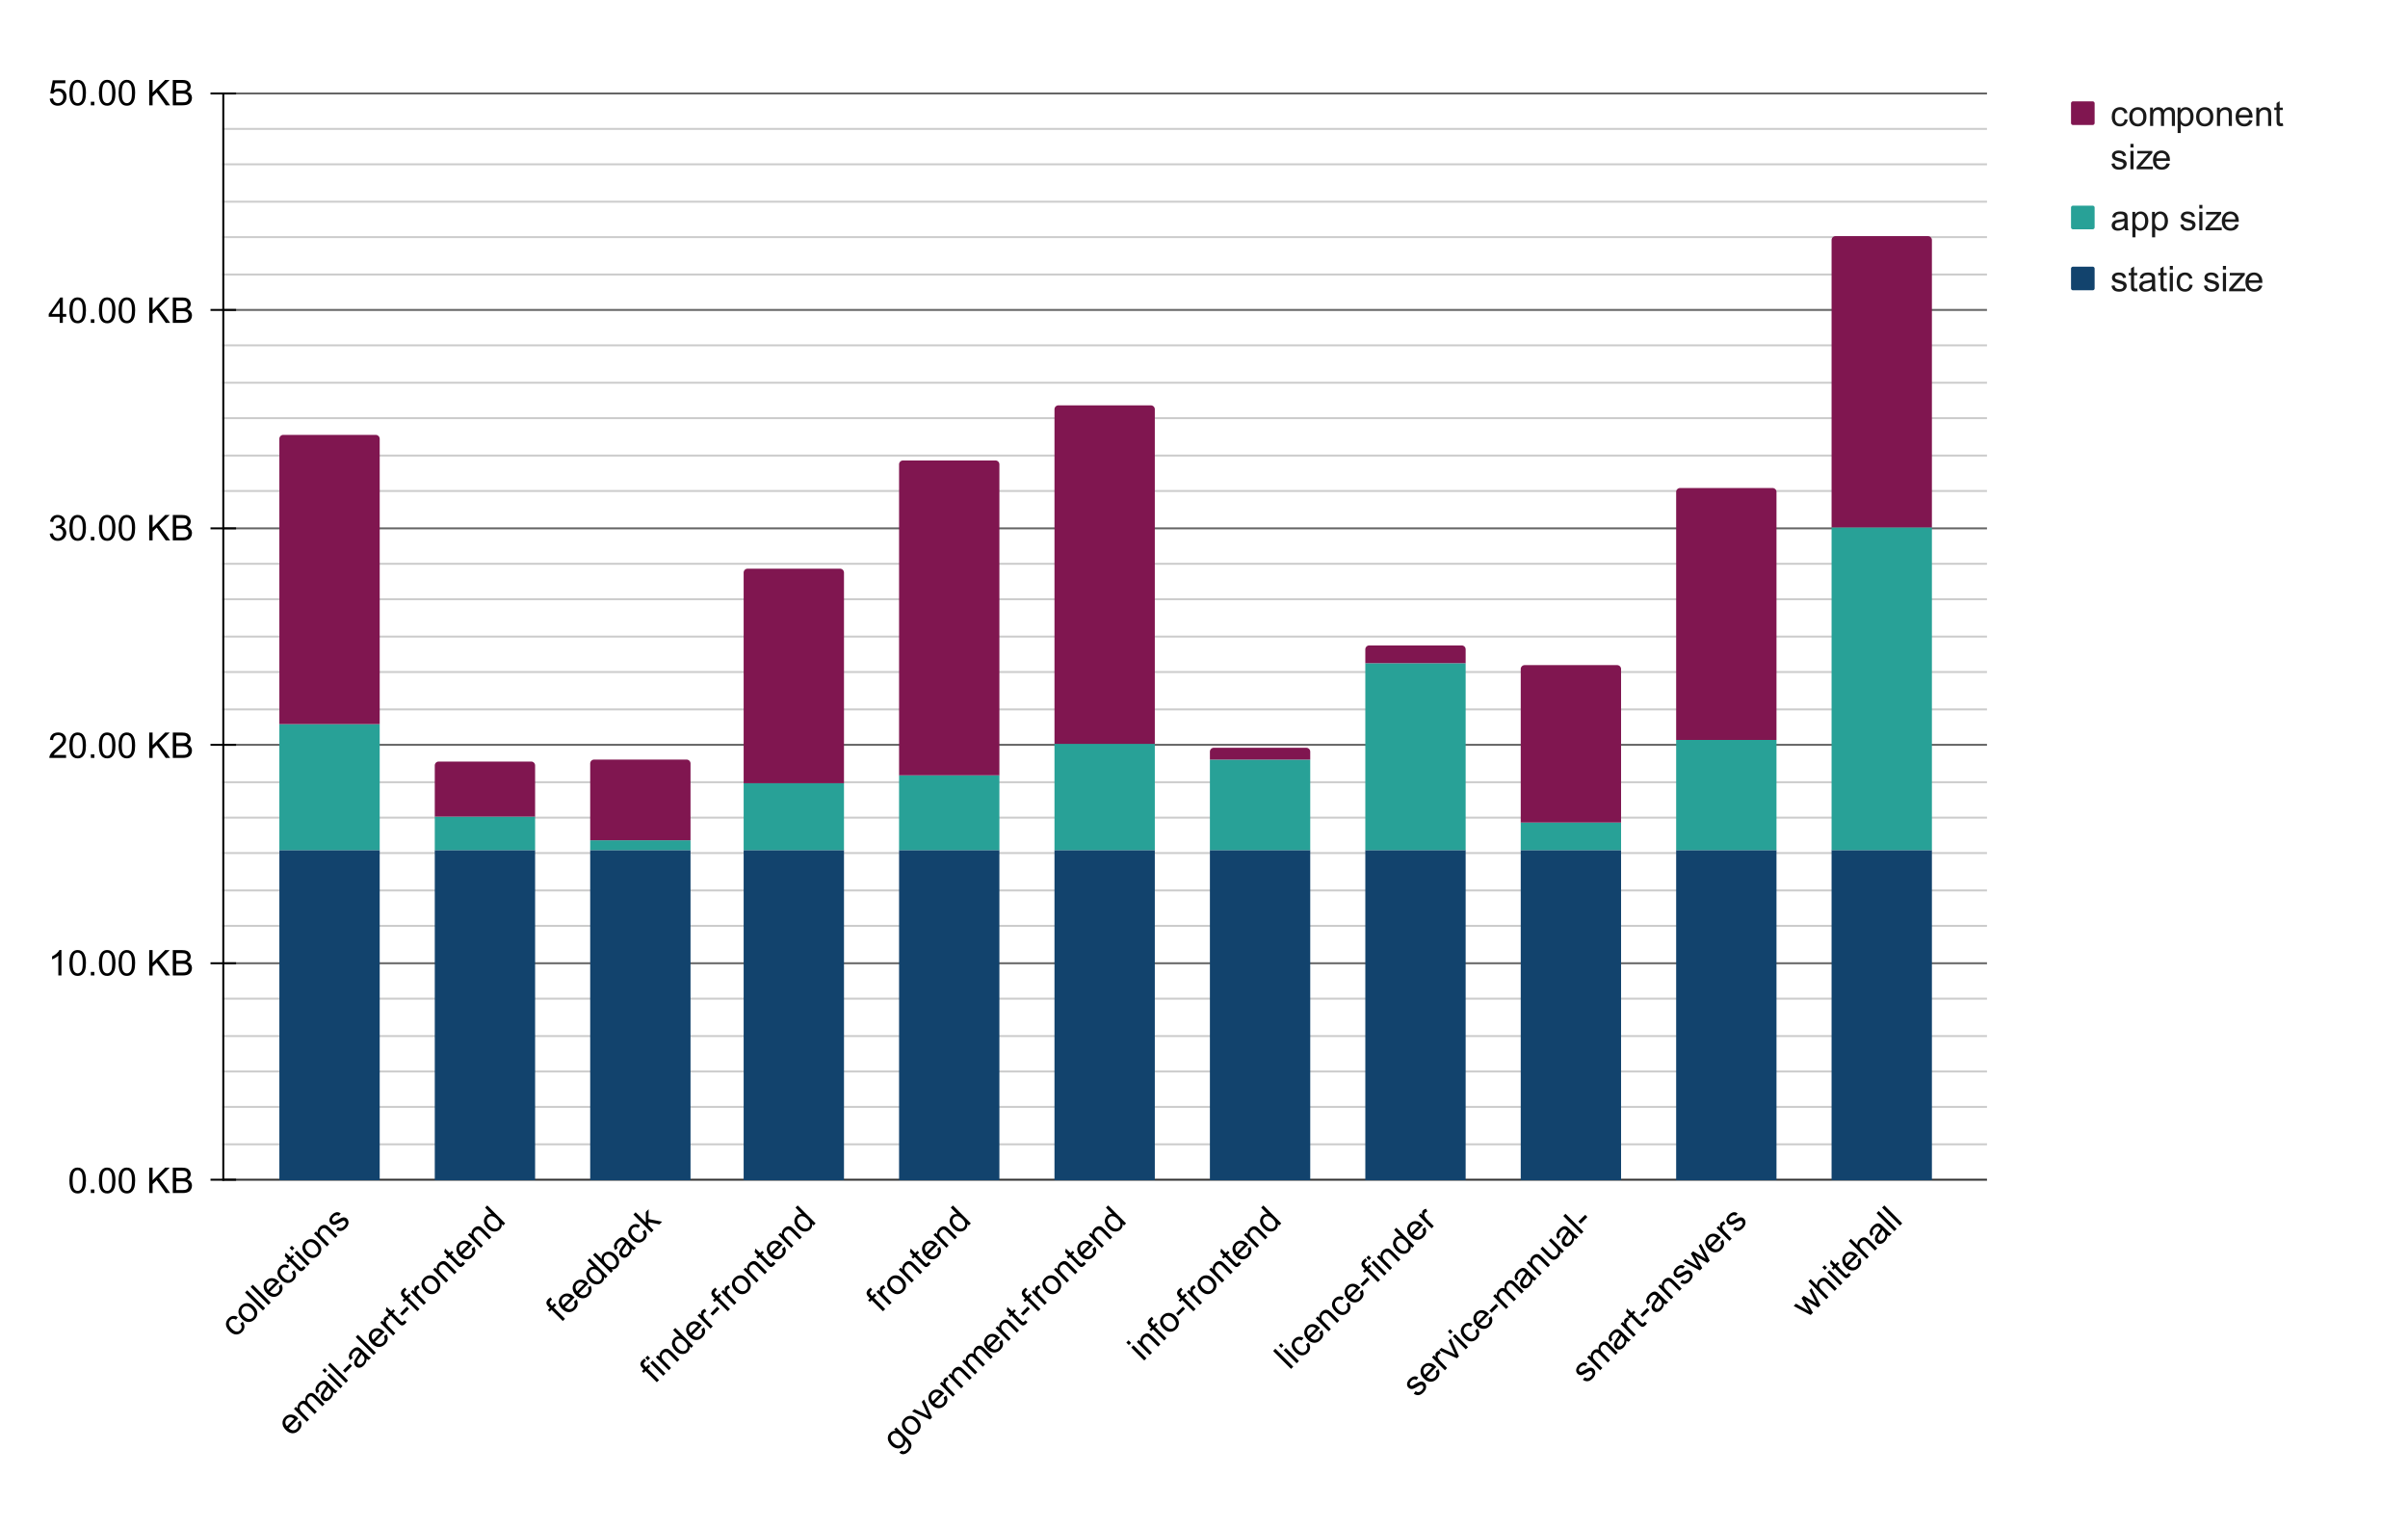 <svg fill="none" stroke-linecap="square" stroke-miterlimit="10" width="1224" height="777" xmlns="http://www.w3.org/2000/svg">
  <path fill="none" d="M0 0h1224v777H0V0Z"/>
  <path stroke="#333" stroke-linecap="butt" d="M113.5 599.5h896"/>
  <path stroke="#666" stroke-linecap="butt" d="M113.5 489.5h896M113.5 378.5h896M113.5 268.5h896M113.5 157.5h896M113.5 47.5h896"/>
  <path stroke="#ccc" stroke-linecap="butt" d="M113.5 581.5h896M113.5 562.5h896M113.5 544.5h896M113.5 526.5h896M113.5 507.5h896M113.5 470.5h896M113.5 452.5h896M113.5 433.5h896M113.5 415.5h896M113.5 397.5h896M113.5 360.5h896M113.5 341.5h896M113.5 323.5h896M113.5 304.5h896M113.5 286.5h896M113.5 249.5h896M113.5 231.5h896M113.5 212.5h896M113.5 194.5h896M113.5 175.5h896M113.5 139.5h896M113.5 120.5h896M113.5 102.5h896M113.5 83.5h896M113.5 65.5h896"/>
  <path stroke="#000" stroke-linecap="butt" d="M113.5 599.5v-552"/>
  <clipPath id="a">
    <path d="M113.53 47.015h895.509v552.751h-895.51V47.015Z"/>
  </clipPath>
  <path clip-path="url(#a)" d="M193 600h-51V432h51Z"/>
  <path fill="#12436d" clip-path="url(#a)" d="M193 600h-51V432h51Z"/>
  <path clip-path="url(#a)" d="M272 600h-51V432h51Z"/>
  <path fill="#12436d" clip-path="url(#a)" d="M272 600h-51V432h51Z"/>
  <path clip-path="url(#a)" d="M351 600h-51V432h51Z"/>
  <path fill="#12436d" clip-path="url(#a)" d="M351 600h-51V432h51Z"/>
  <path clip-path="url(#a)" d="M429 600h-51V432h51Z"/>
  <path fill="#12436d" clip-path="url(#a)" d="M429 600h-51V432h51Z"/>
  <path clip-path="url(#a)" d="M508 600h-51V432h51Z"/>
  <path fill="#12436d" clip-path="url(#a)" d="M508 600h-51V432h51Z"/>
  <path clip-path="url(#a)" d="M587 600h-51V432h51Z"/>
  <path fill="#12436d" clip-path="url(#a)" d="M587 600h-51V432h51Z"/>
  <path clip-path="url(#a)" d="M666 600h-51V432h51Z"/>
  <path fill="#12436d" clip-path="url(#a)" d="M666 600h-51V432h51Z"/>
  <path clip-path="url(#a)" d="M745 600h-51V432h51Z"/>
  <path fill="#12436d" clip-path="url(#a)" d="M745 600h-51V432h51Z"/>
  <path clip-path="url(#a)" d="M824 600h-51V432h51Z"/>
  <path fill="#12436d" clip-path="url(#a)" d="M824 600h-51V432h51Z"/>
  <path clip-path="url(#a)" d="M903 600h-51V432h51Z"/>
  <path fill="#12436d" clip-path="url(#a)" d="M903 600h-51V432h51Z"/>
  <path clip-path="url(#a)" d="M982 600h-51V432h51Z"/>
  <path fill="#12436d" clip-path="url(#a)" d="M982 600h-51V432h51Z"/>
  <path clip-path="url(#a)" d="M193 432h-51v-64h51Z"/>
  <path fill="#28a197" clip-path="url(#a)" d="M193 432h-51v-64h51Z"/>
  <path clip-path="url(#a)" d="M272 432h-51v-17h51Z"/>
  <path fill="#28a197" clip-path="url(#a)" d="M272 432h-51v-17h51Z"/>
  <path clip-path="url(#a)" d="M351 432h-51v-5h51Z"/>
  <path fill="#28a197" clip-path="url(#a)" d="M351 432h-51v-5h51Z"/>
  <path clip-path="url(#a)" d="M429 432h-51v-34h51Z"/>
  <path fill="#28a197" clip-path="url(#a)" d="M429 432h-51v-34h51Z"/>
  <path clip-path="url(#a)" d="M508 432h-51v-38h51Z"/>
  <path fill="#28a197" clip-path="url(#a)" d="M508 432h-51v-38h51Z"/>
  <path clip-path="url(#a)" d="M587 432h-51v-54h51Z"/>
  <path fill="#28a197" clip-path="url(#a)" d="M587 432h-51v-54h51Z"/>
  <path clip-path="url(#a)" d="M666 432h-51v-46h51Z"/>
  <path fill="#28a197" clip-path="url(#a)" d="M666 432h-51v-46h51Z"/>
  <path clip-path="url(#a)" d="M745 432h-51v-95h51Z"/>
  <path fill="#28a197" clip-path="url(#a)" d="M745 432h-51v-95h51Z"/>
  <path clip-path="url(#a)" d="M824 432h-51v-14h51Z"/>
  <path fill="#28a197" clip-path="url(#a)" d="M824 432h-51v-14h51Z"/>
  <path clip-path="url(#a)" d="M903 432h-51v-56h51Z"/>
  <path fill="#28a197" clip-path="url(#a)" d="M903 432h-51v-56h51Z"/>
  <path clip-path="url(#a)" d="M982 432h-51V268h51Z"/>
  <path fill="#28a197" clip-path="url(#a)" d="M982 432h-51V268h51Z"/>
  <path clip-path="url(#a)" d="M193 368h-51V223a2 2 0 0 1 2-2h47a2 2 0 0 1 2 2Z"/>
  <path fill="#801650" clip-path="url(#a)" d="M193 368h-51V223a2 2 0 0 1 2-2h47a2 2 0 0 1 2 2Z"/>
  <path clip-path="url(#a)" d="M272 415h-51v-26a2 2 0 0 1 2-2h47a2 2 0 0 1 2 2Z"/>
  <path fill="#801650" clip-path="url(#a)" d="M272 415h-51v-26a2 2 0 0 1 2-2h47a2 2 0 0 1 2 2Z"/>
  <path clip-path="url(#a)" d="M351 427h-51v-39a2 2 0 0 1 2-2h47a2 2 0 0 1 2 2Z"/>
  <path fill="#801650" clip-path="url(#a)" d="M351 427h-51v-39a2 2 0 0 1 2-2h47a2 2 0 0 1 2 2Z"/>
  <path clip-path="url(#a)" d="M429 398h-51V291a2 2 0 0 1 2-2h47a2 2 0 0 1 2 2Z"/>
  <path fill="#801650" clip-path="url(#a)" d="M429 398h-51V291a2 2 0 0 1 2-2h47a2 2 0 0 1 2 2Z"/>
  <path clip-path="url(#a)" d="M508 394h-51V236a2 2 0 0 1 2-2h47a2 2 0 0 1 2 2Z"/>
  <path fill="#801650" clip-path="url(#a)" d="M508 394h-51V236a2 2 0 0 1 2-2h47a2 2 0 0 1 2 2Z"/>
  <path clip-path="url(#a)" d="M587 378h-51V208a2 2 0 0 1 2-2h47a2 2 0 0 1 2 2Z"/>
  <path fill="#801650" clip-path="url(#a)" d="M587 378h-51V208a2 2 0 0 1 2-2h47a2 2 0 0 1 2 2Z"/>
  <path clip-path="url(#a)" d="M666 386h-51v-4a2 2 0 0 1 2-2h47a2 2 0 0 1 2 2Z"/>
  <path fill="#801650" clip-path="url(#a)" d="M666 386h-51v-4a2 2 0 0 1 2-2h47a2 2 0 0 1 2 2Z"/>
  <path clip-path="url(#a)" d="M745 337h-51v-7a2 2 0 0 1 2-2h47a2 2 0 0 1 2 2Z"/>
  <path fill="#801650" clip-path="url(#a)" d="M745 337h-51v-7a2 2 0 0 1 2-2h47a2 2 0 0 1 2 2Z"/>
  <path clip-path="url(#a)" d="M824 418h-51v-78a2 2 0 0 1 2-2h47a2 2 0 0 1 2 2Z"/>
  <path fill="#801650" clip-path="url(#a)" d="M824 418h-51v-78a2 2 0 0 1 2-2h47a2 2 0 0 1 2 2Z"/>
  <path clip-path="url(#a)" d="M903 376h-51V250a2 2 0 0 1 2-2h47a2 2 0 0 1 2 2Z"/>
  <path fill="#801650" clip-path="url(#a)" d="M903 376h-51V250a2 2 0 0 1 2-2h47a2 2 0 0 1 2 2Z"/>
  <path clip-path="url(#a)" d="M982 268h-51V122a2 2 0 0 1 2-2h47a2 2 0 0 1 2 2Z"/>
  <path fill="#801650" clip-path="url(#a)" d="M982 268h-51V122a2 2 0 0 1 2-2h47a2 2 0 0 1 2 2Z"/>
  <path stroke="#000" stroke-linecap="butt" d="M107.5 599.5h12M107.5 489.5h12M107.5 378.5h12M107.5 268.5h12M107.5 157.5h12M107.5 47.5h12"/>
  <path fill="#000" d="M35.28 599.907q0-2.281.468-3.672.47-1.39 1.39-2.14.938-.766 2.345-.766 1.03 0 1.812.422.781.406 1.281 1.203.516.781.813 1.922.297 1.125.297 3.03 0 2.267-.469 3.673-.469 1.39-1.406 2.156-.922.75-2.328.75-1.875 0-2.938-1.328-1.265-1.61-1.265-5.25Zm1.625 0q0 3.172.734 4.234.75 1.047 1.844 1.047 1.078 0 1.828-1.047.75-1.062.75-4.234 0-3.172-.75-4.219-.75-1.047-1.844-1.047t-1.75.922q-.812 1.172-.812 4.344Zm9.265 6.36v-1.798h1.797v1.797H46.17Zm4.11-6.36q0-2.281.468-3.672.47-1.39 1.39-2.14.938-.766 2.345-.766 1.03 0 1.812.422.781.406 1.281 1.203.516.781.813 1.922.297 1.125.297 3.03 0 2.267-.469 3.673-.469 1.39-1.406 2.156-.922.75-2.328.75-1.875 0-2.938-1.328-1.265-1.61-1.265-5.25Zm1.625 0q0 3.172.734 4.234.75 1.047 1.844 1.047 1.078 0 1.828-1.047.75-1.062.75-4.234 0-3.172-.75-4.219-.75-1.047-1.844-1.047t-1.75.922q-.812 1.172-.812 4.344Zm8.375 0q0-2.281.468-3.672.47-1.39 1.39-2.14.938-.766 2.345-.766 1.03 0 1.812.422.781.406 1.281 1.203.516.781.813 1.922.297 1.125.297 3.03 0 2.267-.469 3.673-.469 1.39-1.406 2.156-.922.75-2.328.75-1.875 0-2.938-1.328-1.265-1.61-1.265-5.25Zm1.625 0q0 3.172.734 4.234.75 1.047 1.844 1.047 1.078 0 1.828-1.047.75-1.062.75-4.234 0-3.172-.75-4.219-.75-1.047-1.844-1.047t-1.75.922q-.812 1.172-.812 4.344Zm13.937 6.36v-12.891h1.719v6.39l6.39-6.39h2.313l-5.406 5.218 5.64 7.672h-2.25l-4.578-6.515-2.11 2.047v4.468h-1.718Zm12 0v-12.891h4.844q1.469 0 2.36.39.89.39 1.39 1.203.515.813.515 1.704 0 .828-.453 1.562-.437.734-1.343 1.172 1.171.344 1.796 1.172t.625 1.953q0 .906-.39 1.687-.375.766-.938 1.188-.562.422-1.406.64-.844.22-2.078.22h-4.922Zm1.719-7.47h2.781q1.125 0 1.625-.156.656-.187.984-.625.329-.453.329-1.14 0-.64-.313-1.125-.312-.485-.89-.657-.563-.187-1.954-.187h-2.562v3.89Zm0 5.954h3.203q.828 0 1.156-.063.594-.11.985-.36.39-.25.64-.718.266-.469.266-1.078 0-.719-.375-1.25-.36-.531-1.016-.75-.656-.219-1.89-.219h-2.97v4.438ZM31.233 495.716h-1.578v-10.078q-.579.547-1.5 1.094-.922.53-1.672.812v-1.531q1.328-.625 2.328-1.516 1-.89 1.406-1.719h1.016v12.938Zm4.047-6.36q0-2.28.468-3.671.47-1.39 1.39-2.14.938-.767 2.345-.767 1.03 0 1.812.422.781.407 1.281 1.203.516.782.813 1.922.297 1.125.297 3.032 0 2.265-.469 3.671-.469 1.391-1.406 2.157-.922.75-2.328.75-1.875 0-2.938-1.328-1.265-1.61-1.265-5.25Zm1.625 0q0 3.172.734 4.235.75 1.047 1.844 1.047 1.078 0 1.828-1.047.75-1.063.75-4.234 0-3.172-.75-4.22-.75-1.046-1.844-1.046t-1.75.922q-.812 1.172-.812 4.344Zm9.265 6.36v-1.797h1.797v1.797H46.17Zm4.11-6.36q0-2.28.468-3.671.47-1.39 1.39-2.14.938-.767 2.345-.767 1.03 0 1.812.422.781.407 1.281 1.203.516.782.813 1.922.297 1.125.297 3.032 0 2.265-.469 3.671-.469 1.391-1.406 2.157-.922.75-2.328.75-1.875 0-2.938-1.328-1.265-1.61-1.265-5.25Zm1.625 0q0 3.172.734 4.235.75 1.047 1.844 1.047 1.078 0 1.828-1.047.75-1.063.75-4.234 0-3.172-.75-4.22-.75-1.046-1.844-1.046t-1.75.922q-.812 1.172-.812 4.344Zm8.375 0q0-2.28.468-3.671.47-1.39 1.39-2.14.938-.767 2.345-.767 1.03 0 1.812.422.781.407 1.281 1.203.516.782.813 1.922.297 1.125.297 3.032 0 2.265-.469 3.671-.469 1.391-1.406 2.157-.922.75-2.328.75-1.875 0-2.938-1.328-1.265-1.61-1.265-5.25Zm1.625 0q0 3.172.734 4.235.75 1.047 1.844 1.047 1.078 0 1.828-1.047.75-1.063.75-4.234 0-3.172-.75-4.22-.75-1.046-1.844-1.046t-1.75.922q-.812 1.172-.812 4.344Zm13.937 6.36v-12.89h1.719v6.39l6.39-6.39h2.313l-5.406 5.218 5.64 7.672h-2.25L79.67 489.2l-2.11 2.047v4.469h-1.718Zm12 0v-12.89h4.844q1.469 0 2.36.39.89.39 1.39 1.203.515.813.515 1.703 0 .828-.453 1.563-.437.734-1.343 1.172 1.171.343 1.796 1.171.625.829.625 1.954 0 .906-.39 1.687-.375.766-.938 1.188-.562.421-1.406.64-.844.219-2.078.219h-4.922Zm1.719-7.469h2.781q1.125 0 1.625-.156.656-.188.984-.625.329-.453.329-1.14 0-.641-.313-1.126-.312-.484-.89-.656-.563-.187-1.954-.187h-2.562v3.89Zm0 5.953h3.203q.828 0 1.156-.062.594-.11.985-.36.39-.25.64-.718.266-.47.266-1.078 0-.72-.375-1.25-.36-.532-1.016-.75-.656-.22-1.89-.22h-2.97v4.438ZM33.592 383.65v1.516h-8.516q-.015-.579.188-1.094.328-.875 1.031-1.719.719-.844 2.078-1.953 2.094-1.719 2.828-2.719.75-1.015.75-1.906 0-.953-.671-1.594-.672-.64-1.75-.64-1.157 0-1.844.687-.672.688-.688 1.89l-1.625-.171q.172-1.813 1.25-2.766 1.094-.953 2.938-.953t2.922 1.031q1.093 1.032 1.093 2.547 0 .766-.328 1.516-.312.75-1.047 1.578-.734.828-2.437 2.266-1.422 1.203-1.828 1.625-.406.421-.656.859h6.312Zm1.688-4.844q0-2.281.468-3.672.47-1.39 1.39-2.14.938-.766 2.345-.766 1.03 0 1.812.422.781.406 1.281 1.203.516.781.813 1.922.297 1.125.297 3.031 0 2.266-.469 3.672-.469 1.39-1.406 2.156-.922.75-2.328.75-1.875 0-2.938-1.328-1.265-1.61-1.265-5.25Zm1.625 0q0 3.172.734 4.235.75 1.046 1.844 1.046 1.078 0 1.828-1.046.75-1.063.75-4.235 0-3.172-.75-4.219-.75-1.046-1.844-1.046t-1.75.921q-.812 1.172-.812 4.344Zm9.265 6.36v-1.797h1.797v1.797H46.17Zm4.11-6.36q0-2.281.468-3.672.47-1.39 1.39-2.14.938-.766 2.345-.766 1.03 0 1.812.422.781.406 1.281 1.203.516.781.813 1.922.297 1.125.297 3.031 0 2.266-.469 3.672-.469 1.39-1.406 2.156-.922.75-2.328.75-1.875 0-2.938-1.328-1.265-1.61-1.265-5.25Zm1.625 0q0 3.172.734 4.235.75 1.046 1.844 1.046 1.078 0 1.828-1.046.75-1.063.75-4.235 0-3.172-.75-4.219-.75-1.046-1.844-1.046t-1.75.921q-.812 1.172-.812 4.344Zm8.375 0q0-2.281.468-3.672.47-1.39 1.39-2.14.938-.766 2.345-.766 1.03 0 1.812.422.781.406 1.281 1.203.516.781.813 1.922.297 1.125.297 3.031 0 2.266-.469 3.672-.469 1.39-1.406 2.156-.922.75-2.328.75-1.875 0-2.938-1.328-1.265-1.61-1.265-5.25Zm1.625 0q0 3.172.734 4.235.75 1.046 1.844 1.046 1.078 0 1.828-1.046.75-1.063.75-4.235 0-3.172-.75-4.219-.75-1.046-1.844-1.046t-1.75.921q-.812 1.172-.812 4.344Zm13.937 6.36v-12.891h1.719v6.39l6.39-6.39h2.313l-5.406 5.219 5.64 7.672h-2.25l-4.578-6.516-2.11 2.047v4.469h-1.718Zm12 0v-12.891h4.844q1.469 0 2.36.39.89.391 1.39 1.204.515.812.515 1.703 0 .828-.453 1.562-.437.735-1.343 1.172 1.171.344 1.796 1.172t.625 1.953q0 .906-.39 1.688-.375.765-.938 1.187-.562.422-1.406.64-.844.22-2.078.22h-4.922Zm1.719-7.47h2.781q1.125 0 1.625-.155.656-.188.984-.625.329-.454.329-1.141 0-.64-.313-1.125-.312-.484-.89-.656-.563-.188-1.954-.188h-2.562v3.89Zm0 5.954h3.203q.828 0 1.156-.063.594-.109.985-.359.39-.25.64-.719.266-.468.266-1.078 0-.719-.375-1.25-.36-.531-1.016-.75-.656-.219-1.89-.219h-2.97v4.438ZM25.28 271.21l1.593-.204q.266 1.344.922 1.937.656.594 1.594.594 1.125 0 1.89-.765.766-.782.766-1.922 0-1.094-.719-1.797-.703-.719-1.796-.719-.454 0-1.125.188l.171-1.391q.157.016.266.016 1 0 1.813-.532.812-.531.812-1.625 0-.875-.594-1.437-.593-.578-1.515-.578-.922 0-1.547.578-.61.578-.781 1.75l-1.579-.281q.282-1.594 1.313-2.47 1.031-.874 2.562-.874 1.047 0 1.938.453.89.453 1.36 1.234.468.782.468 1.657 0 .843-.453 1.53-.438.673-1.328 1.079 1.14.266 1.765 1.11.641.827.641 2.062 0 1.687-1.234 2.875-1.22 1.172-3.094 1.172-1.703 0-2.828-1.016-1.11-1.016-1.281-2.625Zm10-2.954q0-2.281.468-3.672.47-1.39 1.39-2.14.938-.766 2.345-.766 1.03 0 1.812.422.781.406 1.281 1.203.516.781.813 1.922.297 1.125.297 3.03 0 2.267-.469 3.673-.469 1.39-1.406 2.156-.922.75-2.328.75-1.875 0-2.938-1.328-1.265-1.61-1.265-5.25Zm1.625 0q0 3.172.734 4.234.75 1.047 1.844 1.047 1.078 0 1.828-1.047.75-1.062.75-4.234 0-3.172-.75-4.219-.75-1.047-1.844-1.047t-1.75.922q-.812 1.172-.812 4.344Zm9.265 6.36v-1.798h1.797v1.797H46.17Zm4.11-6.36q0-2.281.468-3.672.47-1.39 1.39-2.14.938-.766 2.345-.766 1.03 0 1.812.422.781.406 1.281 1.203.516.781.813 1.922.297 1.125.297 3.03 0 2.267-.469 3.673-.469 1.39-1.406 2.156-.922.75-2.328.75-1.875 0-2.938-1.328-1.265-1.61-1.265-5.25Zm1.625 0q0 3.172.734 4.234.75 1.047 1.844 1.047 1.078 0 1.828-1.047.75-1.062.75-4.234 0-3.172-.75-4.219-.75-1.047-1.844-1.047t-1.75.922q-.812 1.172-.812 4.344Zm8.375 0q0-2.281.468-3.672.47-1.39 1.39-2.14.938-.766 2.345-.766 1.03 0 1.812.422.781.406 1.281 1.203.516.781.813 1.922.297 1.125.297 3.03 0 2.267-.469 3.673-.469 1.39-1.406 2.156-.922.75-2.328.75-1.875 0-2.938-1.328-1.265-1.61-1.265-5.25Zm1.625 0q0 3.172.734 4.234.75 1.047 1.844 1.047 1.078 0 1.828-1.047.75-1.062.75-4.234 0-3.172-.75-4.219-.75-1.047-1.844-1.047t-1.75.922q-.812 1.172-.812 4.344Zm13.937 6.36v-12.891h1.719v6.39l6.39-6.39h2.313l-5.406 5.218 5.64 7.672h-2.25L79.67 268.1l-2.11 2.047v4.468h-1.718Zm12 0v-12.891h4.844q1.469 0 2.36.39.89.39 1.39 1.203.515.813.515 1.704 0 .828-.453 1.562-.437.734-1.343 1.172 1.171.344 1.796 1.172t.625 1.953q0 .906-.39 1.687-.375.766-.938 1.188-.562.422-1.406.64-.844.22-2.078.22h-4.922Zm1.719-7.47h2.781q1.125 0 1.625-.156.656-.187.984-.625.329-.453.329-1.14 0-.641-.313-1.125-.312-.485-.89-.657-.563-.187-1.954-.187h-2.562v3.89Zm0 5.954h3.203q.828 0 1.156-.063.594-.11.985-.36.39-.25.64-.718.266-.469.266-1.078 0-.719-.375-1.25-.36-.531-1.016-.75-.656-.219-1.89-.219h-2.97v4.438ZM30.342 164.065v-3.078h-5.578v-1.453l5.875-8.36h1.297v8.36h1.734v1.453h-1.734v3.078h-1.594Zm0-4.531v-5.813l-4.031 5.813h4.031Zm4.938-1.828q0-2.282.468-3.672.47-1.39 1.39-2.14.938-.767 2.345-.767 1.03 0 1.812.422.781.407 1.281 1.203.516.782.813 1.922.297 1.125.297 3.032 0 2.265-.469 3.671-.469 1.391-1.406 2.157-.922.75-2.328.75-1.875 0-2.938-1.328-1.265-1.61-1.265-5.25Zm1.625 0q0 3.171.734 4.234.75 1.047 1.844 1.047 1.078 0 1.828-1.047.75-1.063.75-4.234 0-3.172-.75-4.22-.75-1.046-1.844-1.046t-1.75.922q-.812 1.172-.812 4.344Zm9.265 6.359v-1.797h1.797v1.797H46.17Zm4.11-6.36q0-2.28.468-3.671.47-1.39 1.39-2.14.938-.767 2.345-.767 1.03 0 1.812.422.781.407 1.281 1.203.516.782.813 1.922.297 1.125.297 3.032 0 2.265-.469 3.671-.469 1.391-1.406 2.157-.922.75-2.328.75-1.875 0-2.938-1.328-1.265-1.61-1.265-5.25Zm1.625 0q0 3.172.734 4.235.75 1.047 1.844 1.047 1.078 0 1.828-1.047.75-1.063.75-4.234 0-3.172-.75-4.22-.75-1.046-1.844-1.046t-1.75.922q-.812 1.172-.812 4.344Zm8.375 0q0-2.28.468-3.671.47-1.39 1.39-2.14.938-.767 2.345-.767 1.03 0 1.812.422.781.407 1.281 1.203.516.782.813 1.922.297 1.125.297 3.032 0 2.265-.469 3.671-.469 1.391-1.406 2.157-.922.75-2.328.75-1.875 0-2.938-1.328-1.265-1.61-1.265-5.25Zm1.625 0q0 3.172.734 4.235.75 1.047 1.844 1.047 1.078 0 1.828-1.047.75-1.063.75-4.234 0-3.172-.75-4.22-.75-1.046-1.844-1.046t-1.75.922q-.812 1.172-.812 4.344Zm13.937 6.36v-12.89h1.719v6.39l6.39-6.39h2.313l-5.406 5.218 5.64 7.672h-2.25l-4.578-6.516-2.11 2.047v4.469h-1.718Zm12 0v-12.89h4.844q1.469 0 2.36.39.89.39 1.39 1.203.515.813.515 1.703 0 .828-.453 1.563-.437.734-1.343 1.172 1.171.343 1.796 1.171.625.829.625 1.954 0 .906-.39 1.687-.375.766-.938 1.188-.562.421-1.406.64-.844.219-2.078.219h-4.922Zm1.719-7.469h2.781q1.125 0 1.625-.156.656-.188.984-.625.329-.453.329-1.14 0-.641-.313-1.126-.312-.484-.89-.656-.563-.187-1.954-.187h-2.562v3.89Zm0 5.953h3.203q.828 0 1.156-.062.594-.11.985-.36.39-.25.64-.718.266-.469.266-1.078 0-.72-.375-1.25-.36-.532-1.016-.75-.656-.22-1.89-.22h-2.97v4.438ZM25.28 50.14l1.656-.141q.187 1.219.86 1.828.671.61 1.624.61 1.14 0 1.922-.86.797-.86.797-2.297 0-1.344-.766-2.125-.75-.781-1.984-.781-.766 0-1.39.344-.61.343-.954.906l-1.484-.203 1.25-6.61h6.406v1.5h-5.14l-.704 3.47q1.172-.813 2.438-.813 1.687 0 2.844 1.172 1.171 1.171 1.171 3 0 1.75-1.03 3.03-1.235 1.563-3.376 1.563-1.765 0-2.875-.984t-1.265-2.61Zm10-2.985q0-2.281.468-3.672.47-1.39 1.39-2.14.938-.766 2.345-.766 1.03 0 1.812.422.781.406 1.281 1.203.516.781.813 1.922.297 1.125.297 3.031 0 2.266-.469 3.672-.469 1.39-1.406 2.156-.922.75-2.328.75-1.875 0-2.938-1.328-1.265-1.61-1.265-5.25Zm1.625 0q0 3.172.734 4.235.75 1.046 1.844 1.046 1.078 0 1.828-1.046.75-1.063.75-4.235 0-3.172-.75-4.219-.75-1.046-1.844-1.046t-1.75.921q-.812 1.172-.812 4.344Zm9.265 6.36v-1.797h1.797v1.797H46.17Zm4.11-6.36q0-2.281.468-3.672.47-1.39 1.39-2.14.938-.766 2.345-.766 1.03 0 1.812.422.781.406 1.281 1.203.516.781.813 1.922.297 1.125.297 3.031 0 2.266-.469 3.672-.469 1.39-1.406 2.156-.922.75-2.328.75-1.875 0-2.938-1.328-1.265-1.61-1.265-5.25Zm1.625 0q0 3.172.734 4.235.75 1.046 1.844 1.046 1.078 0 1.828-1.046.75-1.063.75-4.235 0-3.172-.75-4.219-.75-1.046-1.844-1.046t-1.75.921q-.812 1.172-.812 4.344Zm8.375 0q0-2.281.468-3.672.47-1.39 1.39-2.14.938-.766 2.345-.766 1.03 0 1.812.422.781.406 1.281 1.203.516.781.813 1.922.297 1.125.297 3.031 0 2.266-.469 3.672-.469 1.39-1.406 2.156-.922.75-2.328.75-1.875 0-2.938-1.328-1.265-1.61-1.265-5.25Zm1.625 0q0 3.172.734 4.235.75 1.046 1.844 1.046 1.078 0 1.828-1.046.75-1.063.75-4.235 0-3.172-.75-4.219-.75-1.046-1.844-1.046t-1.75.921q-.812 1.172-.812 4.344Zm13.937 6.36V40.624h1.719v6.39l6.39-6.39h2.313l-5.406 5.219 5.64 7.672h-2.25l-4.578-6.516-2.11 2.047v4.469h-1.718Zm12 0V40.624h4.844q1.469 0 2.36.39.89.391 1.39 1.204.515.812.515 1.703 0 .828-.453 1.562-.437.735-1.343 1.172 1.171.344 1.796 1.172t.625 1.953q0 .906-.39 1.688-.375.765-.938 1.187-.562.422-1.406.64-.844.22-2.078.22h-4.922Zm1.719-7.47h2.781q1.125 0 1.625-.155.656-.188.984-.625.329-.454.329-1.141 0-.64-.313-1.125-.312-.484-.89-.656-.563-.188-1.954-.188h-2.562v3.89Zm0 5.954h3.203q.828 0 1.156-.063.594-.109.985-.359.39-.25.64-.719.266-.468.266-1.078 0-.719-.375-1.25-.36-.531-1.016-.75-.656-.219-1.89-.219h-2.97V52ZM122.14 672.616l1.237-.95q.961 1.314.873 2.707-.1 1.38-1.182 2.463-1.36 1.36-3.072 1.304-1.712-.077-3.359-1.723-1.071-1.072-1.513-2.221-.453-1.16-.133-2.276.32-1.138 1.171-1.989 1.083-1.083 2.31-1.204 1.226-.144 2.42.652l-.929 1.26q-.818-.51-1.547-.443-.729.044-1.292.608-.84.84-.763 1.978.077 1.138 1.392 2.452 1.326 1.326 2.442 1.426 1.105.088 1.933-.74.652-.653.697-1.492.033-.851-.685-1.812Zm.75-2.52q-1.833-1.833-1.69-3.745.122-1.58 1.337-2.795 1.37-1.37 3.127-1.337 1.757.033 3.326 1.602 1.27 1.27 1.613 2.387.353 1.105.033 2.243-.32 1.137-1.193 2.01-1.381 1.381-3.127 1.36-1.746-.045-3.425-1.724Zm1.15-1.148q1.27 1.27 2.453 1.348 1.182.077 2.022-.763.84-.84.762-2.022-.088-1.193-1.381-2.486-1.227-1.226-2.42-1.292-1.182-.078-2.01.751-.84.84-.763 2.022.077 1.182 1.337 2.442Zm9.623-3.017-9.115-9.115 1.116-1.115 9.115 9.115-1.116 1.115Zm2.829-2.828-9.115-9.115 1.115-1.116 9.115 9.115-1.115 1.116Zm5.248-9.49 1.303-1.017q.73 1.282.553 2.585-.177 1.304-1.326 2.453-1.447 1.447-3.193 1.403-1.746-.044-3.359-1.657-1.657-1.657-1.723-3.425-.067-1.79 1.303-3.16 1.326-1.326 3.072-1.26 1.734.056 3.37 1.69.1.1.287.31l-4.917 4.917q1.15 1.038 2.276 1.06 1.138.012 1.956-.806.619-.619.73-1.37.12-.762-.332-1.724Zm-5.491 1.866 3.69-3.69q-.906-.751-1.669-.828-1.193-.11-2.044.74-.762.762-.773 1.812 0 1.038.796 1.966Zm12.053-9.026 1.238-.95q.961 1.314.873 2.707-.1 1.38-1.182 2.463-1.36 1.36-3.072 1.304-1.712-.077-3.359-1.723-1.071-1.072-1.513-2.221-.453-1.16-.133-2.276.32-1.138 1.171-1.989 1.083-1.083 2.31-1.204 1.226-.144 2.419.652l-.928 1.26q-.818-.51-1.547-.443-.73.044-1.293.608-.84.84-.762 1.978.077 1.138 1.392 2.452 1.326 1.326 2.442 1.426 1.105.088 1.933-.74.652-.652.697-1.492.033-.85-.686-1.812Zm5.911-3.083 1.16.829q-.375.575-.75.95-.608.608-1.139.763-.53.132-.972-.045-.453-.188-1.458-1.193l-3.801-3.8-.829.828-.862-.862.83-.828-1.636-1.636.43-1.778 2.31 2.309 1.127-1.127.862.862-1.127 1.126 3.867 3.867q.475.476.674.564.199.066.408.011.21-.055.465-.31.176-.176.441-.53Zm-5.712-7.922-1.292-1.292 1.116-1.116 1.292 1.293-1.116 1.115Zm7.823 7.823-6.596-6.596 1.116-1.116 6.596 6.596-1.116 1.116Zm-.906-5.701q-1.834-1.834-1.69-3.746.12-1.58 1.336-2.795 1.37-1.37 3.127-1.337 1.757.033 3.326 1.602 1.27 1.27 1.613 2.387.353 1.105.033 2.243-.32 1.138-1.193 2.01-1.382 1.382-3.127 1.36-1.746-.045-3.425-1.724Zm1.149-1.15q1.27 1.271 2.453 1.349 1.182.077 2.021-.763.84-.84.763-2.021-.089-1.194-1.381-2.486-1.227-1.227-2.42-1.293-1.182-.077-2.01.751-.84.84-.763 2.022.077 1.182 1.337 2.442Zm9.645-3.038-6.596-6.596 1.006-1.005.939.94q-.365-1.824 1.005-3.194.597-.596 1.315-.873.718-.298 1.315-.188.596.089 1.17.465.365.254 1.15 1.038l4.055 4.055-1.116 1.116-4.01-4.01q-.686-.686-1.16-.896-.465-.22-1.006-.077-.53.132-.973.574-.718.719-.784 1.69-.066.973 1.204 2.244l3.602 3.602-1.116 1.115Zm4.652-8.584.939-1.293q.751.575 1.524.508.785-.077 1.547-.84.774-.773.84-1.458.055-.696-.365-1.116-.375-.375-.928-.265-.375.089-1.524.774-1.536.917-2.232 1.17-.707.244-1.36.1-.651-.166-1.137-.652-.442-.442-.619-1.016-.166-.586-.066-1.171.066-.464.386-1.05.32-.586.83-1.094.784-.784 1.601-1.138.807-.364 1.47-.254.663.088 1.403.63l-.95 1.237q-.586-.43-1.227-.364-.64.066-1.292.718-.774.773-.851 1.359-.078.585.265.928.22.22.541.254.31.044.718-.122.232-.121 1.282-.707 1.492-.872 2.166-1.127.674-.276 1.325-.154.663.11 1.227.674.563.563.73 1.392.176.817-.167 1.712-.353.884-1.127 1.658-1.292 1.292-2.497 1.436-1.215.132-2.452-.73ZM151.343 722.909l1.303-1.017q.73 1.282.553 2.586-.177 1.303-1.326 2.452-1.447 1.448-3.193 1.404-1.746-.045-3.359-1.658-1.657-1.657-1.723-3.425-.067-1.79 1.303-3.16 1.326-1.325 3.072-1.26 1.734.056 3.37 1.691.1.1.287.31l-4.917 4.916q1.15 1.039 2.276 1.06 1.138.012 1.956-.806.619-.618.73-1.37.12-.762-.332-1.723Zm-5.491 1.867 3.69-3.69q-.906-.751-1.669-.829-1.193-.11-2.044.74-.762.763-.773 1.812 0 1.039.796 1.967Zm10.164-2.298-6.596-6.596 1.006-1.006.917.918q-.166-.785.044-1.591.22-.818.884-1.481.729-.73 1.502-.884.774-.177 1.514.188-.376-1.945.884-3.204.983-.983 2.055-.95 1.072.01 2.199 1.138l4.53 4.53-1.105 1.105-4.155-4.155q-.674-.674-1.082-.862-.41-.187-.873-.077-.464.11-.851.497-.696.696-.696 1.624.011.917 1.028 1.934l3.833 3.834-1.116 1.116-4.286-4.287q-.752-.751-1.392-.84-.652-.1-1.271.52-.475.474-.619 1.126-.154.641.133 1.304.298.652 1.204 1.558l3.425 3.425-1.116 1.116Zm13.391-15.026q-.088 1.149-.453 1.956-.353.795-1.005 1.447-1.094 1.094-2.21 1.149-1.116.033-1.945-.796-.475-.475-.651-1.093-.188-.63-.078-1.227.11-.596.442-1.171.243-.42.829-1.16 1.182-1.514 1.602-2.375-.221-.244-.287-.31-.674-.674-1.282-.64-.807.055-1.646.894-.796.796-.895 1.448-.1.651.43 1.535l-1.248.94q-.552-.862-.652-1.625-.088-.773.32-1.646.42-.884 1.282-1.745.84-.84 1.57-1.172.728-.331 1.28-.265.553.044 1.106.398.342.232 1.094.983l1.491 1.492q1.558 1.558 2.044 1.911.486.332 1.072.497l-1.171 1.171q-.53-.176-1.039-.596Zm-2.596-2.398q-.354.862-1.404 2.243-.585.785-.74 1.204-.165.41-.077.807.077.387.376.685.441.442 1.071.409.641-.044 1.293-.696.652-.652.873-1.426.22-.795-.033-1.513-.21-.564-.95-1.304l-.41-.409Zm-1.636-7.38-1.292-1.293 1.116-1.116 1.292 1.293-1.116 1.116Zm7.823 7.822-6.596-6.596 1.116-1.116 6.596 6.596-1.116 1.116Zm2.795-2.795-9.115-9.115 1.116-1.116 9.115 9.115-1.116 1.116Zm-.32-5.16-1.116-1.116 3.436-3.436 1.116 1.116-3.436 3.436Zm10.905-7.06q-.089 1.15-.453 1.956-.354.795-1.006 1.447-1.094 1.094-2.21 1.15-1.115.032-1.944-.796-.475-.475-.652-1.094-.188-.63-.077-1.226.11-.597.442-1.172.243-.42.828-1.16 1.183-1.513 1.602-2.375-.22-.243-.287-.31-.674-.673-1.282-.64-.806.055-1.646.895-.795.795-.895 1.447-.1.652.431 1.536l-1.248.939q-.553-.862-.652-1.624-.089-.774.32-1.646.42-.884 1.282-1.746.84-.84 1.569-1.171.729-.332 1.281-.265.553.044 1.105.397.343.232 1.094.984l1.492 1.491q1.557 1.558 2.044 1.912.486.331 1.071.497l-1.17 1.17q-.531-.176-1.04-.596Zm-2.597-2.397q-.353.862-1.403 2.243-.586.784-.74 1.204-.166.409-.078.806.078.387.376.685.442.442 1.072.41.64-.045 1.292-.697.652-.652.873-1.425.221-.796-.033-1.514-.21-.563-.95-1.303l-.409-.41Zm6.154.475-9.115-9.115 1.116-1.116 9.115 9.115-1.116 1.116Zm5.248-9.49 1.304-1.017q.73 1.281.552 2.585-.176 1.304-1.325 2.453-1.448 1.447-3.193 1.403-1.746-.044-3.36-1.657-1.656-1.658-1.723-3.425-.066-1.79 1.304-3.16 1.326-1.326 3.072-1.26 1.734.056 3.37 1.69.099.1.287.31l-4.917 4.917q1.149 1.038 2.276 1.06 1.138.011 1.956-.806.618-.619.729-1.37.121-.763-.332-1.724Zm-5.49 1.866 3.69-3.69q-.907-.751-1.669-.828-1.193-.111-2.044.74-.762.762-.773 1.812 0 1.038.795 1.966Zm10.153-2.287-6.596-6.596 1.005-1.005.995.994q-.31-1.083-.21-1.624.1-.563.486-.95.574-.575 1.513-.784l.663 1.414q-.663.177-1.071.585-.365.365-.442.884-.067.508.199 1.017.408.784 1.116 1.491l3.458 3.458-1.116 1.116Zm5.69-7.7 1.16.828q-.376.575-.751.95-.608.608-1.138.763-.53.132-.973-.045-.453-.187-1.458-1.193l-3.8-3.8-.83.828-.861-.862.828-.828-1.635-1.635.431-1.78 2.31 2.31 1.126-1.127.862.862-1.127 1.127 3.867 3.867q.475.475.674.563.199.066.409.011.21-.055.464-.31.177-.176.442-.53Zm-1.072-2.398-1.116-1.116 3.436-3.436 1.116 1.116-3.436 3.436Zm7.679-2.199-5.734-5.734-.984.983-.861-.861.983-.984-.707-.707q-.663-.663-.862-1.105-.287-.596-.144-1.27.133-.685.873-1.426.464-.464 1.15-.928l.817 1.15q-.42.287-.73.596-.508.508-.497.94 0 .42.597 1.016l.619.618 1.281-1.281.862.862-1.281 1.281 5.734 5.734-1.116 1.116Zm3.26-3.259-6.597-6.596 1.006-1.005.994.994q-.31-1.083-.21-1.624.1-.564.486-.95.575-.575 1.514-.785l.663 1.414q-.663.177-1.072.586-.365.365-.442.884-.066.508.199 1.016.409.785 1.116 1.492l3.458 3.458-1.116 1.116Zm.53-7.137q-1.835-1.834-1.69-3.746.12-1.58 1.336-2.795 1.37-1.37 3.127-1.337 1.756.033 3.325 1.602 1.27 1.27 1.613 2.387.354 1.104.034 2.242-.32 1.138-1.194 2.011-1.38 1.381-3.126 1.36-1.746-.045-3.426-1.724Zm1.149-1.15q1.27 1.271 2.452 1.348 1.182.078 2.022-.762.84-.84.763-2.022-.089-1.193-1.382-2.486-1.226-1.226-2.42-1.292-1.181-.078-2.01.75-.84.84-.762 2.023.077 1.182 1.337 2.442Zm9.645-3.038-6.596-6.596 1.005-1.005.94.939q-.365-1.823 1.005-3.193.596-.597 1.315-.873.718-.298 1.314-.188.597.089 1.172.464.364.254 1.149 1.039l4.054 4.055-1.115 1.116-4.011-4.011q-.685-.685-1.16-.895-.464-.22-1.006-.077-.53.132-.972.574-.718.718-.784 1.69-.067.973 1.204 2.243l3.602 3.602-1.116 1.116Zm8.507-10.518 1.16.829q-.375.574-.75.95-.609.607-1.139.762-.53.133-.972-.044-.453-.188-1.459-1.193l-3.8-3.801-.829.829-.862-.862.829-.829-1.635-1.635.43-1.779 2.31 2.31 1.127-1.128.862.862-1.127 1.127 3.867 3.867q.475.475.673.564.2.066.41.01.21-.055.463-.309.177-.176.442-.53Zm4.497-6.729 1.304-1.016q.729 1.282.552 2.585-.177 1.304-1.326 2.453-1.447 1.447-3.193 1.403-1.745-.044-3.358-1.657-1.658-1.657-1.724-3.425-.066-1.79 1.304-3.16 1.326-1.326 3.071-1.26 1.735.056 3.37 1.691.1.1.287.31l-4.916 4.916q1.149 1.038 2.276 1.06 1.138.012 1.955-.806.619-.619.73-1.37.121-.762-.332-1.724Zm-5.491 1.868 3.69-3.69q-.906-.752-1.668-.83-1.193-.11-2.044.741-.763.762-.774 1.812 0 1.039.796 1.967Zm10.165-2.298-6.596-6.596 1.005-1.006.94.94q-.365-1.824 1.005-3.194.596-.596 1.314-.873.718-.298 1.315-.187.597.088 1.171.464.365.254 1.15 1.038l4.054 4.055-1.116 1.116-4.01-4.01q-.685-.686-1.16-.896-.465-.22-1.006-.077-.53.133-.972.575-.718.718-.785 1.69-.066.972 1.205 2.243l3.601 3.602-1.115 1.116Zm11.357-11.358-.828-.829q.353 1.613-.873 2.84-.784.784-1.878 1.016-1.105.22-2.243-.188-1.15-.42-2.166-1.436-.994-.995-1.458-2.121-.475-1.139-.254-2.221.232-1.094 1.05-1.912.596-.596 1.314-.806.718-.21 1.414-.11l-3.27-3.271 1.105-1.105 9.115 9.115-1.028 1.028Zm-6.839.254q1.271 1.27 2.431 1.37 1.16.077 1.89-.652.729-.73.64-1.834-.077-1.116-1.315-2.353-1.347-1.348-2.497-1.459-1.16-.121-1.922.64-.751.752-.652 1.868.11 1.105 1.425 2.42ZM286.093 671.301l-5.735-5.734-.983.983-.862-.862.984-.983-.708-.707q-.662-.663-.861-1.105-.288-.597-.144-1.27.133-.686.873-1.426.464-.464 1.149-.928l.818 1.15q-.42.286-.73.596-.508.508-.497.939 0 .42.597 1.016l.618.62 1.282-1.283.862.862-1.282 1.282 5.734 5.734-1.115 1.116Zm5.667-9.91 1.304-1.017q.73 1.282.553 2.585-.177 1.304-1.326 2.453-1.448 1.447-3.193 1.403-1.746-.044-3.359-1.657-1.657-1.657-1.724-3.425-.066-1.79 1.304-3.16 1.326-1.326 3.072-1.26 1.734.056 3.37 1.691.099.1.287.31l-4.917 4.916q1.15 1.038 2.276 1.06 1.138.012 1.956-.806.618-.619.729-1.37.121-.762-.332-1.724Zm-5.49 1.867 3.69-3.69q-.906-.752-1.669-.83-1.193-.11-2.044.741-.762.762-.773 1.812 0 1.039.795 1.967Zm12.562-8.939 1.303-1.016q.73 1.282.553 2.585-.177 1.304-1.326 2.453-1.447 1.447-3.193 1.403-1.746-.044-3.359-1.657-1.657-1.657-1.723-3.425-.067-1.79 1.303-3.16 1.326-1.326 3.072-1.26 1.734.056 3.37 1.69.099.1.287.31l-4.917 4.917q1.15 1.038 2.276 1.06 1.138.012 1.956-.806.619-.619.729-1.37.122-.762-.331-1.724Zm-5.492 1.868 3.69-3.69q-.905-.752-1.668-.83-1.193-.11-2.044.741-.762.762-.773 1.812 0 1.039.795 1.967Zm14.452-6.585-.829-.829q.354 1.613-.873 2.84-.784.784-1.878 1.016-1.105.221-2.243-.188-1.149-.42-2.165-1.436-.995-.995-1.459-2.121-.475-1.138-.254-2.221.232-1.094 1.05-1.912.597-.596 1.315-.806.718-.21 1.414-.11l-3.27-3.271 1.104-1.105 9.115 9.115-1.027 1.028Zm-6.84.254q1.271 1.27 2.432 1.37 1.16.077 1.889-.652.729-.73.64-1.834-.077-1.116-1.314-2.353-1.348-1.348-2.497-1.459-1.16-.121-1.923.641-.75.751-.651 1.867.11 1.105 1.425 2.42Zm10.652-4.066-1.039 1.038-9.115-9.115 1.127-1.126 3.26 3.259q-.188-1.602.905-2.696.608-.608 1.403-.895.796-.31 1.58-.21.796.089 1.625.52.828.43 1.535 1.137 1.702 1.702 1.79 3.47.1 1.756-1.083 2.939-1.16 1.16-2.817.85l.829.829Zm-3.36-3.337q1.183 1.183 2.034 1.392 1.392.332 2.298-.574.73-.73.63-1.89-.1-1.182-1.36-2.441-1.292-1.293-2.43-1.392-1.127-.11-1.856.618-.73.73-.63 1.912.11 1.171 1.315 2.375Zm12.895-7.833q-.089 1.149-.453 1.955-.354.796-1.006 1.448-1.094 1.094-2.21 1.149-1.115.033-1.944-.796-.475-.475-.652-1.093-.188-.63-.077-1.227.11-.596.442-1.171.243-.42.828-1.16 1.182-1.514 1.602-2.375-.22-.244-.287-.31-.674-.674-1.282-.64-.806.055-1.646.894-.795.796-.895 1.448-.1.652.431 1.535l-1.248.94q-.553-.862-.652-1.625-.089-.773.32-1.646.42-.884 1.282-1.746.84-.84 1.569-1.17.729-.332 1.281-.266.553.044 1.105.398.343.232 1.094.983l1.492 1.492q1.557 1.558 2.044 1.911.486.332 1.071.497l-1.17 1.172q-.531-.177-1.04-.597Zm-2.597-2.398q-.353.862-1.403 2.243-.586.785-.74 1.204-.166.41-.078.807.078.387.376.685.442.442 1.072.409.64-.044 1.292-.696.652-.652.873-1.426.221-.795-.033-1.513-.21-.564-.95-1.304l-.409-.409Zm8.066-6.275 1.237-.95q.961 1.314.873 2.707-.1 1.38-1.182 2.463-1.36 1.36-3.072 1.304-1.712-.077-3.359-1.724-1.071-1.071-1.513-2.22-.453-1.16-.133-2.276.32-1.138 1.171-1.989 1.083-1.083 2.31-1.204 1.226-.144 2.42.652l-.929 1.26q-.818-.51-1.547-.443-.729.044-1.292.608-.84.84-.763 1.977.078 1.139 1.392 2.453 1.326 1.326 2.442 1.426 1.105.088 1.934-.74.651-.653.696-1.492.033-.851-.685-1.812Zm4.485.353-9.115-9.115 1.116-1.116 5.204 5.204-.044-5.325 1.447-1.447-.077 4.96 6.938 1.37-1.38 1.381-5.558-1.182-.033 1.536 2.618 2.618-1.116 1.116ZM333.88 702.414l-5.735-5.734-.983.983-.862-.862.983-.983-.707-.707q-.663-.663-.862-1.105-.287-.597-.143-1.27.132-.686.873-1.426.464-.464 1.149-.928l.817 1.149q-.42.287-.729.597-.508.508-.497.939 0 .42.597 1.016l.618.619 1.282-1.282.862.862-1.282 1.282 5.734 5.734-1.116 1.116Zm-4.542-11.104-1.292-1.293 1.116-1.116 1.292 1.293-1.116 1.116Zm7.823 7.822-6.596-6.596 1.116-1.116 6.596 6.596-1.116 1.116Zm2.817-2.817-6.596-6.596 1.006-1.005.939.939q-.365-1.823 1.005-3.193.597-.597 1.315-.873.718-.298 1.315-.188.596.088 1.17.464.365.254 1.15 1.039l4.055 4.054-1.116 1.116-4.01-4.01q-.686-.685-1.16-.895-.465-.221-1.006-.078-.53.133-.973.575-.718.718-.784 1.69-.066.973 1.204 2.243l3.602 3.602-1.116 1.116Zm11.358-11.358-.829-.829q.354 1.613-.872 2.84-.785.784-1.879 1.016-1.105.221-2.243-.188-1.149-.42-2.165-1.436-.994-.994-1.458-2.121-.476-1.138-.255-2.22.232-1.095 1.05-1.912.597-.597 1.315-.807.718-.21 1.414-.11l-3.27-3.27 1.104-1.106 9.116 9.115-1.028 1.028Zm-6.839.254q1.27 1.27 2.43 1.37 1.16.077 1.89-.652t.64-1.834q-.077-1.116-1.314-2.353-1.348-1.348-2.497-1.458-1.16-.122-1.922.64-.752.752-.652 1.868.11 1.104 1.425 2.42Zm12.02-9.678 1.305-1.017q.729 1.282.552 2.586-.177 1.303-1.326 2.452-1.447 1.448-3.193 1.403-1.746-.044-3.359-1.657-1.657-1.657-1.723-3.425-.067-1.79 1.303-3.16 1.326-1.326 3.072-1.26 1.735.056 3.37 1.691.1.1.287.31l-4.916 4.916q1.149 1.039 2.275 1.06 1.139.012 1.956-.806.619-.618.73-1.37.12-.762-.332-1.723Zm-5.49 1.867 3.69-3.69q-.906-.752-1.668-.829-1.194-.11-2.044.74-.763.763-.774 1.812 0 1.039.796 1.967Zm10.153-2.287-6.596-6.596 1.006-1.006.994.995q-.31-1.083-.21-1.624.1-.564.486-.95.575-.575 1.514-.785l.663 1.414q-.663.177-1.072.586-.364.364-.442.884-.066.508.2 1.016.408.785 1.115 1.492l3.458 3.458-1.116 1.116Zm1.083-6.563-1.116-1.116 3.436-3.436 1.116 1.116-3.436 3.436Zm7.679-2.199-5.734-5.734-.984.983-.861-.861.983-.984-.707-.707q-.663-.663-.862-1.105-.287-.596-.144-1.27.133-.685.873-1.426.464-.464 1.15-.928l.817 1.15q-.42.287-.73.596-.508.508-.497.94 0 .42.597 1.016l.619.618 1.281-1.281.862.862-1.281 1.281 5.734 5.734-1.116 1.116Zm3.26-3.259-6.597-6.596 1.006-1.005.994.994q-.31-1.083-.21-1.624.1-.564.486-.95.575-.575 1.514-.785l.663 1.414q-.663.177-1.072.586-.365.365-.442.884-.066.508.199 1.016.409.785 1.116 1.492l3.458 3.458-1.116 1.116Zm.53-7.137q-1.835-1.834-1.691-3.746.122-1.58 1.337-2.795 1.37-1.37 3.127-1.337 1.756.033 3.325 1.602 1.27 1.27 1.613 2.387.354 1.104.033 2.242-.32 1.138-1.193 2.011-1.38 1.381-3.127 1.36-1.745-.045-3.425-1.724Zm1.148-1.15q1.271 1.271 2.453 1.349 1.182.077 2.022-.763.84-.84.762-2.022-.088-1.193-1.38-2.486-1.227-1.226-2.42-1.292-1.182-.078-2.011.751-.84.84-.762 2.022.077 1.182 1.337 2.442Zm9.646-3.038-6.596-6.596 1.005-1.005.94.939q-.365-1.823 1.005-3.193.596-.597 1.315-.873.718-.298 1.314-.188.597.089 1.172.464.364.254 1.149 1.039l4.054 4.055-1.115 1.116-4.011-4.011q-.685-.685-1.16-.895-.464-.22-1.006-.077-.53.132-.972.574-.718.718-.784 1.69-.067.973 1.204 2.243l3.602 3.602-1.116 1.116Zm8.507-10.518 1.16.829q-.375.574-.75.95-.609.607-1.139.762-.53.133-.972-.044-.453-.188-1.459-1.193l-3.8-3.801-.829.829-.862-.862.829-.829-1.635-1.635.43-1.779 2.31 2.31 1.127-1.128.861.862-1.126 1.127 3.867 3.867q.475.475.673.564.2.066.41.01.21-.055.463-.309.177-.176.442-.53Zm4.497-6.729 1.304-1.016q.729 1.282.552 2.585-.177 1.304-1.326 2.453-1.447 1.447-3.193 1.403-1.745-.044-3.358-1.657-1.658-1.657-1.724-3.425-.066-1.79 1.304-3.16 1.326-1.326 3.071-1.26 1.735.056 3.37 1.691.1.1.287.31l-4.916 4.916q1.149 1.038 2.276 1.06 1.138.012 1.955-.806.619-.619.73-1.37.121-.762-.332-1.724Zm-5.491 1.868 3.69-3.69q-.906-.752-1.668-.83-1.193-.11-2.044.741-.763.762-.774 1.812 0 1.039.796 1.967Zm10.165-2.298-6.596-6.596 1.005-1.006.94.94q-.365-1.824 1.005-3.194.596-.596 1.314-.873.718-.298 1.315-.187.597.088 1.171.464.365.254 1.15 1.038l4.054 4.055-1.116 1.116-4.01-4.01q-.685-.686-1.16-.896-.465-.22-1.006-.077-.53.133-.972.575-.718.718-.785 1.69-.066.972 1.205 2.243l3.601 3.602-1.115 1.116Zm11.357-11.358-.828-.829q.353 1.613-.873 2.84-.784.784-1.878 1.016-1.105.22-2.243-.188-1.15-.42-2.166-1.436-.994-.995-1.458-2.121-.475-1.139-.254-2.221.232-1.094 1.05-1.912.596-.596 1.314-.806.718-.21 1.414-.11l-3.27-3.271 1.105-1.105 9.115 9.115-1.028 1.028Zm-6.839.254q1.271 1.27 2.431 1.37 1.16.077 1.89-.652.729-.73.64-1.834-.077-1.116-1.315-2.353-1.347-1.348-2.497-1.459-1.16-.121-1.922.64-.751.752-.652 1.868.11 1.105 1.425 2.42ZM448.841 666.351l-5.734-5.734-.983.983-.862-.861.983-.984-.707-.707q-.663-.663-.862-1.105-.287-.596-.143-1.27.132-.685.873-1.426.464-.464 1.149-.928l.817 1.15q-.42.287-.729.596-.508.508-.497.94 0 .42.596 1.016l.62.618 1.28-1.281.863.862-1.282 1.281 5.734 5.734-1.116 1.116Zm3.26-3.259-6.596-6.596 1.005-1.005.994.994q-.309-1.083-.21-1.624.1-.564.487-.95.574-.575 1.513-.785l.663 1.414q-.663.177-1.072.586-.364.365-.441.884-.067.508.198 1.016.41.785 1.116 1.492l3.459 3.458-1.116 1.116Zm.53-7.137q-1.834-1.834-1.69-3.746.121-1.58 1.336-2.795 1.37-1.37 3.127-1.337 1.757.033 3.326 1.602 1.27 1.27 1.613 2.387.353 1.104.033 2.242-.32 1.138-1.193 2.011-1.381 1.381-3.127 1.36-1.746-.045-3.425-1.724Zm1.149-1.15q1.27 1.271 2.453 1.349 1.182.077 2.022-.763.84-.84.762-2.022-.088-1.193-1.381-2.486-1.226-1.226-2.42-1.292-1.182-.078-2.01.75-.84.84-.763 2.023.077 1.182 1.337 2.442Zm9.645-3.038-6.596-6.596 1.006-1.005.939.939q-.365-1.823 1.005-3.193.597-.597 1.315-.873.718-.298 1.315-.188.597.089 1.171.464.365.254 1.15 1.039l4.054 4.055-1.116 1.116-4.01-4.011q-.686-.685-1.16-.895-.465-.22-1.006-.077-.53.132-.972.574-.719.718-.785 1.69-.066.973 1.204 2.243l3.602 3.602-1.116 1.116Zm8.508-10.518 1.16.829q-.376.574-.751.95-.608.607-1.138.762-.53.133-.973-.044-.453-.188-1.458-1.193l-3.8-3.801-.83.829-.861-.862.828-.829-1.635-1.635.431-1.779 2.31 2.31 1.126-1.128.862.862-1.127 1.127 3.867 3.867q.475.475.674.564.199.066.409.01.21-.055.464-.309.177-.176.442-.53Zm4.497-6.729 1.303-1.016q.73 1.282.553 2.585-.177 1.304-1.326 2.453-1.448 1.447-3.193 1.403-1.746-.044-3.359-1.657-1.657-1.657-1.724-3.425-.066-1.79 1.304-3.16 1.326-1.326 3.072-1.26 1.734.056 3.37 1.691.099.1.287.31l-4.917 4.916q1.15 1.038 2.276 1.06 1.138.012 1.956-.806.618-.619.729-1.37.121-.762-.332-1.724Zm-5.492 1.868 3.69-3.69q-.905-.752-1.668-.83-1.193-.11-2.044.741-.762.762-.773 1.812 0 1.039.795 1.967Zm10.165-2.298-6.596-6.596 1.005-1.006.94.94q-.365-1.824 1.005-3.194.597-.596 1.315-.873.718-.298 1.315-.187.596.088 1.17.464.365.254 1.15 1.038l4.055 4.055-1.116 1.116-4.01-4.01q-.686-.686-1.161-.896-.464-.22-1.005-.077-.53.133-.973.575-.718.718-.784 1.69-.066.972 1.204 2.243l3.602 3.602-1.116 1.116Zm11.358-11.358-.829-.829q.354 1.613-.873 2.84-.784.784-1.878 1.016-1.105.22-2.243-.188-1.149-.42-2.165-1.436-.995-.995-1.459-2.121-.475-1.139-.254-2.221.232-1.094 1.05-1.912.597-.596 1.315-.806.718-.21 1.414-.11l-3.27-3.271 1.104-1.105 9.115 9.115-1.027 1.028Zm-6.84.254q1.272 1.27 2.432 1.37 1.16.077 1.889-.652.73-.73.64-1.834-.077-1.116-1.314-2.354-1.348-1.347-2.497-1.458-1.16-.121-1.923.64-.75.752-.651 1.868.11 1.105 1.425 2.42ZM457.107 738.09l1.249-.94q.574.442 1.116.365.73-.11 1.447-.829.774-.773.873-1.513.122-.74-.287-1.437-.254-.43-1.348-1.524.121 1.602-.972 2.696-1.36 1.358-3.094 1.126-1.724-.243-3.094-1.613-.95-.95-1.403-2.088-.453-1.138-.232-2.22.21-1.094 1.083-1.967 1.171-1.171 2.873-.972l-.796-.796 1.039-1.038 5.7 5.7q1.547 1.547 1.868 2.509.331.95.01 2-.297 1.049-1.292 2.043-1.182 1.183-2.441 1.381-1.26.2-2.299-.883Zm-3.038-4.895q1.293 1.293 2.409 1.37 1.116.077 1.889-.696.773-.774.707-1.878-.077-1.116-1.348-2.387-1.215-1.215-2.364-1.281-1.15-.089-1.912.673-.74.74-.663 1.879.089 1.127 1.282 2.32Zm6.044-5.823q-1.834-1.834-1.69-3.745.12-1.58 1.336-2.795 1.37-1.37 3.127-1.337 1.757.033 3.325 1.602 1.271 1.27 1.614 2.386.353 1.105.033 2.243-.32 1.138-1.194 2.011-1.38 1.381-3.126 1.359-1.746-.044-3.425-1.724Zm1.149-1.149q1.27 1.27 2.452 1.348 1.183.078 2.022-.762.84-.84.763-2.022-.089-1.193-1.381-2.486-1.227-1.226-2.42-1.293-1.182-.077-2.01.752-.84.84-.763 2.022.077 1.182 1.337 2.441Zm11.48-4.872-9.105-4.088 1.182-1.182 5.359 2.53q.873.409 1.757.917-.376-.685-.84-1.68l-2.563-5.48 1.16-1.16 4.088 9.104-1.039 1.039Zm6.927-11.17 1.303-1.017q.73 1.282.553 2.586-.177 1.303-1.326 2.452-1.447 1.448-3.193 1.404-1.746-.045-3.359-1.658-1.657-1.657-1.723-3.425-.067-1.79 1.303-3.16 1.326-1.325 3.072-1.26 1.734.056 3.37 1.691.099.1.287.31l-4.917 4.916q1.15 1.039 2.276 1.061 1.138.011 1.956-.807.619-.618.73-1.37.12-.762-.332-1.723Zm-5.492 1.867 3.69-3.69q-.905-.751-1.668-.829-1.193-.11-2.044.74-.762.763-.773 1.812 0 1.039.795 1.967Zm10.154-2.287-6.596-6.596 1.005-1.005.995.994q-.31-1.083-.21-1.624.1-.564.486-.95.575-.575 1.514-.785l.663 1.414q-.663.177-1.072.586-.365.365-.442.884-.066.508.199 1.016.409.785 1.116 1.492l3.458 3.458-1.116 1.116Zm4.254-4.254-6.596-6.596 1.005-1.005.94.939q-.365-1.823 1.005-3.193.596-.597 1.314-.873.719-.298 1.315-.188.597.089 1.171.464.365.255 1.15 1.039l4.054 4.055-1.116 1.116-4.01-4.011q-.685-.685-1.16-.895-.464-.22-1.006-.077-.53.132-.972.574-.718.718-.784 1.69-.067.973 1.204 2.244l3.602 3.601-1.116 1.116Zm7.07-7.07-6.595-6.597 1.005-1.005.917.917q-.165-.785.044-1.591.221-.818.884-1.48.73-.73 1.503-.885.773-.176 1.514.188-.376-1.944.884-3.204.983-.983 2.055-.95 1.071.011 2.198 1.138l4.53 4.53-1.105 1.105-4.154-4.154q-.674-.674-1.083-.862-.409-.188-.873-.078t-.85.498q-.696.696-.696 1.624.01.917 1.027 1.933l3.834 3.834-1.116 1.116-4.287-4.287q-.751-.751-1.392-.84-.652-.099-1.27.52-.476.475-.62 1.127-.154.64.133 1.303.299.652 1.205 1.558l3.425 3.425-1.116 1.116Zm12.298-16.54 1.304-1.017q.729 1.282.552 2.585-.177 1.304-1.326 2.453-1.447 1.448-3.193 1.403-1.745-.044-3.359-1.657-1.657-1.657-1.723-3.425-.066-1.79 1.304-3.16 1.325-1.326 3.071-1.26 1.735.056 3.37 1.691.1.1.287.31l-4.916 4.916q1.149 1.039 2.276 1.06 1.138.012 1.955-.806.619-.619.73-1.37.12-.762-.332-1.723Zm-5.491 1.867 3.69-3.69q-.906-.752-1.668-.83-1.194-.11-2.044.741-.763.762-.774 1.812 0 1.039.796 1.967Zm10.164-2.298-6.596-6.596 1.006-1.006.939.94q-.365-1.824 1.005-3.194.597-.596 1.315-.872.718-.299 1.315-.188.597.088 1.171.464.365.254 1.15 1.038l4.054 4.055-1.116 1.116-4.01-4.01q-.686-.686-1.16-.896-.465-.22-1.006-.077-.53.133-.972.575-.719.718-.785 1.69-.066.972 1.204 2.243l3.602 3.602-1.116 1.116Zm8.508-10.519 1.16.83q-.376.574-.751.95-.608.607-1.138.762-.53.132-.973-.045-.453-.187-1.458-1.193l-3.8-3.8-.83.828-.861-.862.828-.828-1.635-1.636.431-1.778 2.31 2.309 1.126-1.127.862.862-1.127 1.127 3.867 3.867q.475.475.674.563.199.066.409.011.21-.055.464-.31.177-.176.442-.53Zm-1.072-2.397-1.116-1.116 3.436-3.436 1.116 1.116-3.436 3.436Zm7.679-2.199-5.734-5.734-.984.983-.861-.861.983-.984-.707-.707q-.663-.663-.862-1.105-.287-.596-.144-1.27.133-.685.873-1.426.464-.464 1.15-.928l.817 1.15q-.42.287-.73.596-.508.508-.497.94 0 .419.597 1.016l.619.618 1.281-1.281.862.862-1.281 1.281 5.734 5.734-1.116 1.116Zm3.26-3.26-6.597-6.595 1.006-1.005.994.994q-.31-1.083-.21-1.624.1-.564.486-.95.575-.575 1.514-.785l.663 1.414q-.663.177-1.072.586-.365.365-.442.884-.066.508.199 1.016.409.785 1.116 1.492l3.458 3.458-1.116 1.116Zm.53-7.136q-1.835-1.834-1.691-3.746.122-1.58 1.337-2.795 1.37-1.37 3.127-1.337 1.756.033 3.325 1.602 1.27 1.27 1.613 2.387.354 1.104.034 2.242-.32 1.138-1.194 2.011-1.38 1.381-3.126 1.36-1.746-.045-3.426-1.724Zm1.149-1.15q1.27 1.271 2.452 1.348 1.183.078 2.022-.762.84-.84.763-2.022-.089-1.193-1.382-2.486-1.226-1.226-2.42-1.292-1.181-.078-2.01.75-.84.84-.762 2.023.077 1.182 1.337 2.442Zm9.645-3.038-6.596-6.596 1.005-1.005.94.939q-.365-1.823 1.005-3.193.596-.597 1.315-.873.718-.298 1.314-.188.597.089 1.172.464.364.254 1.149 1.039l4.054 4.055-1.115 1.116-4.011-4.011q-.685-.685-1.16-.895-.464-.221-1.006-.077-.53.132-.972.574-.718.718-.784 1.69-.067.973 1.204 2.243l3.602 3.602-1.116 1.116Zm8.507-10.518 1.16.829q-.375.574-.75.95-.609.607-1.139.762-.53.133-.972-.044-.453-.188-1.459-1.193l-3.8-3.801-.829.829-.862-.862.829-.829-1.635-1.635.43-1.779 2.31 2.31 1.127-1.128.862.862-1.127 1.127 3.867 3.867q.475.475.673.564.2.066.41.01.21-.055.463-.309.177-.176.442-.53Zm4.497-6.729 1.304-1.016q.729 1.282.552 2.585-.177 1.304-1.326 2.453-1.447 1.447-3.193 1.403-1.745-.044-3.358-1.657-1.658-1.657-1.724-3.425-.066-1.79 1.304-3.16 1.326-1.326 3.071-1.26 1.735.056 3.37 1.69.1.1.287.31l-4.916 4.917q1.149 1.038 2.276 1.06 1.138.012 1.955-.806.619-.619.73-1.37.121-.762-.332-1.724Zm-5.491 1.868 3.69-3.69q-.906-.752-1.668-.83-1.193-.11-2.044.741-.763.762-.774 1.812 0 1.039.796 1.967Zm10.165-2.298-6.596-6.596 1.005-1.006.94.94q-.365-1.824 1.005-3.194.596-.596 1.314-.873.718-.298 1.315-.188.597.089 1.171.465.365.254 1.15 1.038l4.054 4.055-1.116 1.116-4.01-4.01q-.685-.686-1.16-.896-.465-.22-1.006-.077-.53.133-.972.574-.718.719-.785 1.69-.066.973 1.205 2.244l3.601 3.602-1.115 1.115Zm11.357-11.358-.828-.829q.353 1.613-.873 2.84-.784.784-1.878 1.016-1.105.22-2.243-.188-1.15-.42-2.166-1.436-.994-.995-1.458-2.122-.475-1.138-.254-2.22.232-1.094 1.05-1.912.596-.596 1.314-.806.718-.21 1.414-.11l-3.27-3.271 1.105-1.105 9.115 9.115-1.028 1.028Zm-6.839.254q1.271 1.27 2.431 1.37 1.16.077 1.89-.652.729-.73.64-1.834-.077-1.116-1.315-2.354-1.348-1.347-2.497-1.458-1.16-.121-1.922.64-.751.752-.652 1.868.11 1.105 1.425 2.42ZM573.815 683.532l-1.293-1.293 1.116-1.116 1.293 1.293-1.116 1.116Zm7.822 7.822-6.596-6.596 1.116-1.116 6.596 6.596-1.116 1.116Zm2.818-2.817-6.596-6.596 1.005-1.006.94.94q-.365-1.824 1.005-3.194.596-.596 1.315-.872.718-.299 1.314-.188.597.088 1.172.464.364.254 1.149 1.038l4.054 4.055-1.116 1.116-4.01-4.01q-.685-.686-1.16-.895-.464-.221-1.006-.078-.53.133-.972.575-.718.718-.784 1.69-.067.972 1.204 2.243l3.602 3.602-1.116 1.116Zm7.336-7.337-5.734-5.734-.983.984-.862-.862.983-.983-.707-.708q-.663-.663-.862-1.104-.287-.597-.143-1.271.132-.685.872-1.425.464-.464 1.15-.928l.817 1.149q-.42.287-.73.596-.507.509-.496.94 0 .42.596 1.016l.619.619 1.282-1.282.861.862-1.281 1.281 5.734 5.735-1.116 1.115Zm-.453-6.154q-1.834-1.834-1.69-3.745.121-1.58 1.337-2.795 1.37-1.37 3.126-1.337 1.757.033 3.326 1.602 1.27 1.27 1.613 2.386.354 1.105.033 2.243-.32 1.138-1.193 2.011-1.381 1.381-3.127 1.359-1.746-.044-3.425-1.724Zm1.15-1.149q1.27 1.271 2.452 1.348 1.182.078 2.022-.762.84-.84.762-2.022-.088-1.193-1.38-2.486-1.227-1.226-2.42-1.293-1.183-.077-2.011.752-.84.84-.763 2.022.078 1.182 1.337 2.441Zm6.474-5.347-1.116-1.116 3.436-3.436 1.116 1.116-3.436 3.436Zm7.678-2.199-5.734-5.734-.983.983-.862-.861.983-.984-.707-.707q-.663-.663-.862-1.105-.287-.596-.143-1.27.132-.685.873-1.426.464-.464 1.149-.928l.817 1.15q-.42.287-.729.596-.508.508-.497.94 0 .42.596 1.016l.62.618 1.28-1.281.863.862-1.282 1.281 5.734 5.734-1.116 1.116Zm3.26-3.26-6.596-6.595 1.005-1.005.994.994q-.309-1.083-.21-1.624.1-.564.487-.95.574-.575 1.513-.785l.663 1.414q-.663.177-1.072.586-.364.365-.441.884-.067.508.198 1.016.41.785 1.116 1.492l3.458 3.458-1.115 1.116Zm.53-7.136q-1.834-1.834-1.69-3.746.121-1.58 1.336-2.795 1.37-1.37 3.127-1.337 1.757.033 3.326 1.602 1.27 1.27 1.613 2.387.353 1.104.033 2.242-.32 1.138-1.193 2.011-1.381 1.381-3.127 1.36-1.746-.045-3.425-1.724Zm1.149-1.15q1.27 1.271 2.453 1.348 1.182.078 2.022-.762.84-.84.762-2.022-.088-1.193-1.381-2.486-1.226-1.226-2.42-1.292-1.182-.078-2.01.75-.84.84-.763 2.023.077 1.182 1.337 2.442Zm9.645-3.038-6.596-6.596 1.006-1.005.939.939q-.365-1.823 1.005-3.193.597-.597 1.315-.873.718-.298 1.315-.188.597.089 1.171.464.365.254 1.15 1.039l4.054 4.055-1.116 1.116-4.01-4.011q-.686-.685-1.16-.895-.465-.221-1.006-.077-.53.132-.972.574-.719.718-.785 1.69-.066.973 1.204 2.243l3.602 3.602-1.116 1.116Zm8.508-10.518 1.16.829q-.376.574-.751.95-.608.607-1.138.762-.53.133-.973-.044-.453-.188-1.458-1.193l-3.8-3.801-.83.829-.861-.862.828-.829-1.635-1.635.431-1.779 2.31 2.31 1.126-1.128.862.862-1.127 1.127 3.867 3.867q.475.475.674.564.199.066.409.01.21-.055.464-.309.177-.176.442-.53Zm4.497-6.729 1.303-1.016q.73 1.282.553 2.585-.177 1.304-1.326 2.453-1.448 1.447-3.193 1.403-1.746-.044-3.359-1.657-1.657-1.657-1.724-3.425-.066-1.79 1.304-3.16 1.326-1.326 3.072-1.26 1.734.056 3.37 1.69.099.1.287.31l-4.917 4.917q1.15 1.038 2.276 1.06 1.138.012 1.956-.806.618-.619.729-1.37.122-.762-.331-1.724Zm-5.492 1.868 3.69-3.69q-.905-.752-1.668-.83-1.193-.11-2.044.741-.762.762-.773 1.812 0 1.039.795 1.967Zm10.165-2.298-6.596-6.596 1.005-1.006.94.94q-.365-1.824 1.005-3.194.597-.596 1.315-.873.718-.298 1.315-.187.596.088 1.17.464.365.254 1.15 1.038l4.055 4.055-1.116 1.116-4.01-4.01q-.686-.686-1.161-.896-.464-.22-1.005-.077-.53.133-.973.575-.718.718-.784 1.69-.066.972 1.204 2.243l3.602 3.602-1.116 1.116Zm11.358-11.358-.829-.829q.354 1.613-.873 2.84-.784.784-1.878 1.016-1.105.22-2.243-.188-1.149-.42-2.165-1.436-.995-.995-1.459-2.121-.475-1.139-.254-2.221.232-1.094 1.05-1.912.597-.596 1.315-.806.718-.21 1.414-.11l-3.27-3.271 1.104-1.105 9.115 9.115-1.027 1.028Zm-6.84.254q1.271 1.27 2.432 1.37 1.16.077 1.889-.652.73-.73.64-1.834-.077-1.116-1.314-2.354-1.348-1.347-2.497-1.458-1.16-.121-1.923.64-.75.752-.651 1.868.11 1.105 1.425 2.42ZM656.261 695.63l-9.115-9.115 1.116-1.116 9.115 9.115-1.116 1.116Zm-4.96-10.684-1.293-1.293 1.116-1.116 1.292 1.293-1.116 1.116Zm7.822 7.822-6.596-6.596 1.116-1.116 6.596 6.596-1.116 1.116Zm4.706-9.546 1.238-.95q.961 1.315.873 2.707-.1 1.381-1.183 2.464-1.358 1.359-3.071 1.304-1.713-.078-3.359-1.724-1.072-1.072-1.513-2.22-.453-1.16-.133-2.277.32-1.138 1.171-1.988 1.083-1.083 2.31-1.205 1.226-.143 2.419.652l-.928 1.26q-.818-.509-1.547-.442-.73.044-1.293.607-.84.84-.762 1.978.077 1.138 1.392 2.453 1.326 1.326 2.442 1.425 1.105.089 1.933-.74.652-.652.696-1.492.034-.85-.685-1.812Zm6.873-6.275 1.303-1.017q.73 1.282.553 2.586-.177 1.303-1.326 2.452-1.447 1.448-3.193 1.404-1.746-.045-3.359-1.658-1.657-1.657-1.723-3.425-.067-1.79 1.303-3.16 1.326-1.325 3.072-1.26 1.734.056 3.37 1.691.099.1.287.31l-4.917 4.916q1.15 1.039 2.276 1.061 1.138.011 1.956-.807.619-.618.729-1.37.122-.762-.331-1.723Zm-5.492 1.867 3.69-3.69q-.905-.752-1.668-.829-1.193-.11-2.044.74-.762.763-.773 1.812 0 1.039.795 1.967Zm10.165-2.298-6.596-6.596 1.006-1.005.939.939q-.365-1.823 1.005-3.193.597-.597 1.315-.873.718-.298 1.315-.188.596.088 1.17.464.365.254 1.15 1.039l4.055 4.054-1.116 1.116-4.01-4.01q-.686-.685-1.161-.895-.464-.221-1.005-.078-.53.133-.973.575-.718.718-.784 1.69-.066.973 1.204 2.243l3.602 3.602-1.116 1.116Zm8.96-13.8 1.238-.95q.961 1.315.873 2.707-.1 1.381-1.182 2.464-1.36 1.359-3.072 1.304-1.712-.078-3.359-1.724-1.071-1.072-1.513-2.22-.453-1.16-.133-2.277.32-1.138 1.171-1.988 1.083-1.083 2.31-1.205 1.226-.143 2.419.652l-.928 1.26q-.818-.509-1.547-.442-.73.044-1.293.607-.84.84-.762 1.978.077 1.138 1.392 2.453 1.326 1.326 2.442 1.425 1.105.088 1.933-.74.652-.652.697-1.492.033-.85-.685-1.812Zm6.873-6.275 1.303-1.017q.73 1.282.553 2.586-.177 1.303-1.326 2.452-1.447 1.448-3.193 1.404-1.746-.045-3.359-1.658-1.657-1.657-1.723-3.425-.067-1.79 1.303-3.16 1.326-1.325 3.072-1.26 1.735.056 3.37 1.691.1.1.287.31l-4.917 4.916q1.15 1.039 2.276 1.06 1.138.012 1.956-.806.619-.618.73-1.37.12-.762-.332-1.723Zm-5.491 1.867 3.69-3.69q-.906-.752-1.669-.829-1.193-.11-2.044.74-.762.763-.773 1.812 0 1.039.796 1.967Zm6.993-4.607-1.116-1.116 3.436-3.436 1.116 1.116-3.436 3.436Zm7.679-2.199-5.734-5.734-.983.983-.862-.862.983-.983-.707-.707q-.663-.663-.862-1.105-.287-.597-.144-1.27.133-.685.873-1.426.464-.464 1.15-.928l.817 1.15q-.42.287-.73.596-.507.508-.496.939 0 .42.596 1.016l.619.62 1.282-1.282.861.861-1.281 1.282 5.734 5.734-1.116 1.116Zm-4.54-11.104-1.294-1.292 1.116-1.116 1.293 1.292-1.116 1.116Zm7.821 7.823-6.596-6.596 1.116-1.116 6.596 6.596-1.115 1.116Zm2.818-2.818-6.596-6.596 1.005-1.005.94.939q-.365-1.823 1.005-3.193.596-.597 1.315-.873.718-.298 1.314-.188.597.089 1.172.464.364.254 1.149 1.039l4.054 4.055-1.116 1.116-4.01-4.011q-.685-.685-1.16-.895-.464-.22-1.006-.077-.53.132-.972.574-.718.718-.784 1.69-.067.973 1.204 2.244l3.602 3.601-1.116 1.116Zm11.358-11.358-.829-.828q.354 1.613-.873 2.84-.784.784-1.878 1.016-1.105.22-2.243-.188-1.149-.42-2.165-1.437-.995-.994-1.459-2.12-.475-1.139-.254-2.222.232-1.093 1.05-1.911.596-.597 1.314-.807.719-.21 1.415-.11l-3.27-3.27 1.104-1.105 9.115 9.115-1.027 1.027Zm-6.84.254q1.271 1.271 2.431 1.37 1.16.078 1.89-.651.729-.73.64-1.834-.077-1.116-1.314-2.354-1.348-1.348-2.497-1.458-1.16-.122-1.923.64-.751.752-.652 1.868.11 1.105 1.426 2.42Zm12.021-9.678 1.304-1.016q.73 1.281.553 2.585-.177 1.303-1.326 2.453-1.447 1.447-3.193 1.403-1.746-.044-3.359-1.658-1.657-1.657-1.723-3.425-.067-1.79 1.303-3.16 1.326-1.325 3.072-1.259 1.734.055 3.37 1.69.099.1.287.31l-4.917 4.916q1.15 1.039 2.276 1.061 1.138.011 1.956-.806.619-.62.729-1.37.121-.763-.332-1.724Zm-5.49 1.867 3.69-3.69q-.906-.751-1.669-.829-1.193-.11-2.044.74-.762.763-.773 1.813 0 1.038.795 1.966Zm10.153-2.287-6.596-6.596 1.005-1.005.995.994q-.31-1.083-.21-1.624.1-.564.486-.95.574-.575 1.514-.785l.663 1.415q-.663.176-1.072.585-.365.365-.442.884-.066.508.199 1.016.409.785 1.116 1.492l3.458 3.458-1.116 1.116ZM718.621 708.236l.94-1.292q.75.574 1.524.508.784-.077 1.547-.84.773-.773.84-1.458.055-.696-.365-1.116-.376-.376-.928-.265-.376.088-1.525.773-1.536.917-2.232 1.171-.707.243-1.359.1-.652-.166-1.138-.652-.442-.442-.619-1.017-.165-.585-.066-1.17.066-.465.387-1.05.32-.586.828-1.094.785-.785 1.602-1.138.807-.365 1.47-.254.663.088 1.403.63l-.95 1.237q-.586-.431-1.226-.365-.641.067-1.293.718-.774.774-.85 1.36-.078.585.264.927.221.221.542.255.309.044.718-.122.232-.121 1.281-.707 1.492-.873 2.166-1.127.674-.276 1.326-.155.663.11 1.226.674.564.564.73 1.392.176.818-.166 1.713-.354.884-1.127 1.657-1.293 1.293-2.497 1.437-1.216.132-2.453-.73Zm11.181-11.49 1.304-1.017q.729 1.282.552 2.586-.177 1.303-1.326 2.452-1.447 1.448-3.193 1.404-1.745-.045-3.358-1.658-1.658-1.657-1.724-3.425-.066-1.79 1.304-3.16 1.326-1.325 3.071-1.26 1.735.056 3.37 1.691.1.1.287.31l-4.916 4.916q1.149 1.039 2.276 1.061 1.138.011 1.955-.807.62-.618.73-1.37.121-.762-.332-1.723Zm-5.491 1.867 3.69-3.69q-.906-.751-1.668-.829-1.193-.11-2.044.74-.762.763-.774 1.812 0 1.039.796 1.967Zm10.154-2.287-6.596-6.596 1.005-1.005.994.994q-.309-1.083-.21-1.624.1-.564.487-.95.574-.575 1.513-.785l.663 1.414q-.663.177-1.072.586-.364.365-.442.884-.066.508.2 1.016.408.785 1.115 1.492l3.458 3.458-1.115 1.116Zm6.087-6.088-9.104-4.088 1.183-1.182 5.358 2.53q.873.409 1.757.917-.376-.685-.84-1.68l-2.563-5.48 1.16-1.16 4.088 9.105-1.039 1.038Zm-3.281-12.363-1.293-1.293 1.116-1.116 1.293 1.293-1.116 1.116Zm7.822 7.822-6.596-6.596 1.116-1.116 6.596 6.596-1.116 1.116Zm4.707-9.546 1.237-.95q.962 1.315.873 2.707-.1 1.381-1.182 2.464-1.359 1.359-3.071 1.304-1.713-.078-3.36-1.724-1.07-1.072-1.513-2.22-.453-1.16-.132-2.277.32-1.138 1.17-1.988 1.083-1.083 2.31-1.205 1.226-.143 2.42.652l-.929 1.26q-.817-.509-1.546-.442-.73.044-1.293.607-.84.84-.762 1.978.077 1.138 1.392 2.453 1.326 1.326 2.441 1.425 1.105.088 1.934-.74.652-.652.696-1.492.033-.85-.685-1.812Zm6.872-6.275 1.304-1.017q.73 1.282.552 2.586-.177 1.303-1.326 2.452-1.447 1.448-3.193 1.404-1.745-.045-3.358-1.658-1.658-1.657-1.724-3.425-.066-1.79 1.304-3.16 1.326-1.325 3.071-1.26 1.735.056 3.37 1.691.1.1.287.31l-4.916 4.916q1.149 1.039 2.276 1.06 1.138.012 1.955-.806.62-.618.73-1.37.121-.762-.332-1.723Zm-5.491 1.867 3.69-3.69q-.906-.752-1.668-.829-1.193-.11-2.044.74-.762.763-.774 1.812 0 1.039.796 1.967Zm6.994-4.607-1.116-1.116 3.436-3.436 1.116 1.116-3.436 3.436Zm7.413-1.934-6.596-6.596 1.006-1.005.917.917q-.166-.785.044-1.591.22-.818.884-1.48.73-.73 1.502-.885.774-.176 1.514.188-.376-1.944.884-3.204.983-.983 2.055-.95 1.072.011 2.199 1.138l4.53 4.53-1.105 1.105-4.155-4.154q-.674-.674-1.082-.862-.41-.188-.873-.078-.464.11-.85.498-.697.696-.697 1.624.011.917 1.028 1.933l3.833 3.834-1.115 1.116-4.287-4.287q-.752-.751-1.392-.84-.652-.099-1.271.52-.475.475-.619 1.127-.154.64.133 1.303.298.652 1.204 1.558l3.425 3.425-1.116 1.116Zm13.391-15.026q-.088 1.15-.453 1.956-.353.795-1.005 1.447-1.094 1.094-2.21 1.15-1.116.032-1.945-.796-.475-.475-.651-1.094-.188-.63-.078-1.226.11-.597.442-1.172.243-.42.829-1.16 1.182-1.513 1.602-2.375-.221-.243-.287-.31-.674-.673-1.282-.64-.807.055-1.646.895-.796.795-.895 1.447-.1.652.43 1.536l-1.248.939q-.552-.862-.652-1.624-.088-.774.32-1.646.42-.884 1.282-1.746.84-.84 1.57-1.171.729-.332 1.28-.265.553.044 1.106.397.342.232 1.094.984l1.491 1.491q1.558 1.558 2.044 1.912.486.331 1.072.497l-1.171 1.17q-.53-.176-1.039-.596Zm-2.596-2.397q-.354.861-1.403 2.243-.586.784-.74 1.204-.166.409-.078.806.077.387.376.685.442.442 1.071.41.641-.045 1.293-.697.652-.652.873-1.425.22-.796-.033-1.514-.21-.563-.95-1.303l-.41-.41Zm6.176.453-6.596-6.596 1.005-1.006.94.94q-.365-1.824 1.005-3.194.596-.596 1.315-.872.718-.299 1.314-.188.597.088 1.172.464.364.254 1.149 1.038l4.054 4.055-1.115 1.116-4.011-4.01q-.685-.686-1.16-.896-.464-.22-1.006-.077-.53.133-.972.575-.718.718-.784 1.69-.067.972 1.204 2.243l3.602 3.602-1.116 1.116Zm11.39-11.391-.971-.973q.364 1.89-.962 3.215-.585.586-1.314.873-.74.277-1.315.188-.586-.1-1.182-.497-.398-.265-1.105-.972l-4.088-4.088 1.116-1.116 3.657 3.657q.873.873 1.248 1.116.553.331 1.15.243.585-.1 1.082-.597.508-.508.696-1.204.188-.696-.077-1.315-.265-.64-1.105-1.48l-3.536-3.536 1.116-1.116 6.596 6.596-1.005 1.006Zm6.243-7.878q-.088 1.15-.453 1.956-.353.795-1.005 1.447-1.094 1.094-2.21 1.149-1.116.033-1.944-.795-.475-.476-.652-1.094-.188-.63-.078-1.227.111-.596.442-1.17.243-.42.83-1.16 1.181-1.515 1.601-2.376-.22-.243-.287-.31-.674-.674-1.282-.64-.806.055-1.646.894-.796.796-.895 1.448-.1.652.43 1.536l-1.248.939q-.552-.862-.651-1.624-.089-.774.32-1.647.42-.884 1.282-1.745.84-.84 1.568-1.172.73-.331 1.282-.265.553.045 1.105.398.342.232 1.094.983l1.491 1.492q1.558 1.558 2.044 1.911.486.332 1.072.498l-1.171 1.17q-.53-.176-1.039-.596Zm-2.596-2.397q-.354.861-1.403 2.242-.586.785-.74 1.205-.166.408-.078.806.077.387.376.685.442.442 1.072.409.64-.044 1.292-.696.652-.652.873-1.425.221-.796-.033-1.514-.21-.563-.95-1.304l-.409-.409Zm6.154.475-9.115-9.115 1.116-1.116 9.115 9.115-1.116 1.116Zm-.32-5.16-1.116-1.116 3.436-3.436 1.116 1.116-3.436 3.436ZM804.592 701.165l.939-1.292q.751.574 1.524.508.785-.078 1.547-.84.774-.773.84-1.458.055-.696-.365-1.116-.375-.376-.928-.265-.375.088-1.525.773-1.535.917-2.231 1.171-.707.243-1.36.1-.651-.166-1.137-.652-.442-.442-.619-1.017-.166-.585-.066-1.17.066-.465.386-1.05.32-.586.829-1.094.784-.785 1.602-1.138.807-.365 1.47-.254.662.088 1.403.63l-.95 1.237q-.586-.431-1.227-.365-.64.066-1.293.718-.773.774-.85 1.36-.078.585.265.927.22.221.541.255.31.044.718-.122.232-.122 1.282-.707 1.492-.873 2.166-1.127.673-.276 1.325-.155.663.11 1.227.674.563.564.729 1.392.177.818-.166 1.713-.353.884-1.127 1.657-1.292 1.293-2.497 1.436-1.215.133-2.452-.729Zm8.783-4.85-6.596-6.596 1.006-1.006.917.918q-.166-.785.044-1.591.22-.818.884-1.481.729-.73 1.502-.884.774-.177 1.514.188-.376-1.945.884-3.204.983-.983 2.055-.95 1.072.01 2.198 1.138l4.53 4.53-1.104 1.105-4.155-4.155q-.674-.674-1.082-.862-.41-.187-.873-.077-.464.11-.851.497-.696.696-.696 1.624.011.917 1.027 1.934l3.834 3.834-1.116 1.116-4.286-4.287q-.752-.751-1.393-.84-.651-.1-1.27.52-.475.475-.619 1.126-.155.641.133 1.304.298.652 1.204 1.558l3.425 3.425-1.116 1.116Zm13.391-15.026q-.088 1.149-.453 1.956-.354.795-1.005 1.447-1.094 1.094-2.21 1.149-1.116.033-1.945-.796-.475-.475-.652-1.093-.187-.63-.077-1.227.11-.596.442-1.17.243-.42.829-1.161 1.182-1.514 1.602-2.375-.221-.244-.288-.31-.673-.674-1.281-.64-.807.055-1.646.894-.796.796-.895 1.448-.1.652.43 1.535l-1.248.94q-.552-.862-.652-1.625-.088-.773.32-1.646.42-.884 1.282-1.745.84-.84 1.57-1.172.728-.331 1.28-.265.553.044 1.106.398.342.232 1.093.983l1.492 1.492q1.558 1.558 2.044 1.911.486.332 1.072.497l-1.171 1.171q-.53-.176-1.039-.596Zm-2.596-2.398q-.354.862-1.404 2.243-.585.785-.74 1.204-.166.41-.077.807.077.387.375.685.442.442 1.072.409.641-.044 1.293-.696.652-.652.873-1.425.22-.796-.033-1.514-.21-.564-.95-1.304l-.41-.409Zm6.165.464-6.596-6.596 1.005-1.005.994.994q-.309-1.082-.21-1.624.1-.563.487-.95.574-.574 1.513-.784l.663 1.414q-.663.177-1.072.585-.364.365-.441.884-.067.509.198 1.017.41.784 1.116 1.491l3.459 3.459-1.116 1.115Zm5.69-7.7 1.16.828q-.376.575-.751.95-.608.608-1.139.763-.53.132-.972-.044-.453-.188-1.458-1.194l-3.8-3.8-.83.828-.861-.862.828-.828-1.635-1.635.431-1.78 2.31 2.31 1.126-1.127.862.862-1.127 1.127 3.867 3.867q.475.475.674.563.199.067.409.011.21-.055.464-.31.176-.176.442-.53Zm-1.072-2.398-1.116-1.116 3.436-3.436 1.116 1.116-3.436 3.436Zm10.905-7.06q-.088 1.15-.453 1.956-.354.795-1.005 1.447-1.094 1.094-2.21 1.149-1.116.033-1.945-.796-.475-.475-.652-1.093-.188-.63-.077-1.227.11-.596.442-1.17.243-.42.829-1.16 1.182-1.515 1.602-2.376-.221-.243-.288-.31-.674-.674-1.281-.64-.807.055-1.647.894-.795.796-.894 1.448-.1.652.43 1.536l-1.248.939q-.553-.862-.652-1.625-.088-.773.32-1.646.42-.884 1.282-1.745.84-.84 1.569-1.172.73-.331 1.282-.265.552.044 1.105.398.342.232 1.093.983l1.492 1.492q1.558 1.558 2.044 1.911.486.332 1.072.497l-1.172 1.172q-.53-.177-1.038-.597Zm-2.596-2.398q-.354.862-1.404 2.243-.585.785-.74 1.205-.166.408-.077.806.077.387.375.685.442.442 1.072.409.64-.044 1.293-.696.652-.652.873-1.425.22-.796-.034-1.514-.21-.563-.95-1.304l-.409-.409Zm6.176.453-6.596-6.595 1.005-1.006.94.94q-.365-1.824 1.005-3.194.596-.596 1.314-.873.718-.298 1.315-.188.597.089 1.171.465.365.254 1.15 1.038l4.054 4.055-1.116 1.116-4.01-4.01q-.685-.686-1.16-.896-.465-.22-1.006-.077-.53.133-.972.574-.718.719-.785 1.69-.066.973 1.205 2.244l3.601 3.602-1.115 1.115Zm4.651-8.584.94-1.293q.75.575 1.524.508.784-.077 1.547-.84.773-.773.84-1.458.055-.696-.365-1.116-.376-.375-.928-.265-.376.089-1.525.774-1.536.917-2.232 1.17-.707.244-1.359.1-.652-.166-1.138-.652-.442-.442-.619-1.016-.165-.586-.066-1.171.067-.464.387-1.05.32-.586.828-1.094.785-.784 1.603-1.138.806-.364 1.469-.254.663.088 1.403.63l-.95 1.237q-.586-.43-1.226-.364-.641.066-1.293.718-.774.773-.85 1.359-.078.585.264.928.221.22.542.254.31.044.718-.121.232-.122 1.282-.708 1.491-.872 2.165-1.127.674-.276 1.326-.154.663.11 1.226.674.564.563.73 1.392.176.817-.166 1.712-.354.884-1.127 1.658-1.293 1.292-2.497 1.436-1.216.133-2.453-.73Zm9.999-6.066-8.618-4.574 1.16-1.16 4.85 2.751 1.823 1.027q-.088-.132-1.038-1.701l-2.795-4.917 1.149-1.149 4.806 2.84 1.59.928-.894-1.646-2.674-4.95 1.083-1.083 4.53 8.662-1.16 1.16-5.005-2.905-1.381-.873 3.745 6.419-1.171 1.171Zm10.375-14.617 1.303-1.017q.73 1.282.553 2.586-.177 1.303-1.326 2.453-1.447 1.447-3.193 1.403-1.746-.044-3.359-1.658-1.657-1.657-1.724-3.425-.066-1.79 1.304-3.16 1.326-1.325 3.072-1.259 1.734.055 3.37 1.69.099.1.287.31l-4.917 4.916q1.15 1.039 2.276 1.061 1.138.011 1.956-.807.619-.618.729-1.37.121-.762-.332-1.723Zm-5.492 1.867 3.69-3.69q-.905-.751-1.668-.829-1.193-.11-2.044.74-.762.763-.773 1.812 0 1.039.795 1.967Zm10.154-2.287-6.596-6.596 1.005-1.005.995.994q-.31-1.083-.21-1.624.1-.564.486-.95.575-.575 1.514-.785l.663 1.414q-.663.177-1.072.586-.365.365-.442.884-.066.508.199 1.016.409.785 1.116 1.492l3.458 3.458-1.116 1.116Zm1.834-5.767.94-1.293q.75.575 1.524.508.784-.077 1.547-.84.773-.773.84-1.458.055-.696-.365-1.116-.376-.375-.928-.265-.376.089-1.525.774-1.536.917-2.232 1.17-.707.244-1.359.1-.652-.166-1.138-.652-.442-.442-.618-1.016-.166-.586-.067-1.171.067-.465.387-1.05.32-.586.829-1.094.784-.784 1.602-1.138.806-.364 1.47-.254.662.088 1.402.63l-.95 1.237q-.586-.43-1.226-.364-.641.066-1.293.718-.773.773-.85 1.359-.078.585.264.928.221.22.542.254.31.044.718-.122.232-.121 1.282-.707 1.491-.873 2.165-1.127.674-.276 1.326-.154.663.11 1.226.674.564.563.73 1.392.176.817-.166 1.712-.354.884-1.127 1.658-1.293 1.292-2.497 1.436-1.215.132-2.453-.73ZM920.36 668.23l-8.618-4.575 1.16-1.16 4.85 2.751 1.824 1.028q-.089-.133-1.039-1.702l-2.795-4.916 1.149-1.15 4.806 2.84 1.59.928-.894-1.646-2.674-4.95 1.083-1.082 4.53 8.662-1.16 1.16-5.005-2.906-1.381-.873 3.745 6.42-1.17 1.17Zm7.977-7.977-9.115-9.116 1.116-1.115 3.27 3.27q-.121-1.69 1.072-2.884.73-.729 1.558-.983.828-.254 1.58.033.751.265 1.712 1.226l4.188 4.188-1.127 1.127-4.188-4.188q-.84-.84-1.58-.85-.75-.022-1.414.64-.497.498-.674 1.205-.177.685.078 1.315.254.63 1.027 1.403l3.613 3.613-1.116 1.116Zm-.74-14.905-1.293-1.293 1.116-1.116 1.293 1.293-1.116 1.116Zm7.822 7.822-6.596-6.596 1.116-1.115 6.596 6.595-1.116 1.116Zm4.254-6.264 1.16.829q-.376.574-.751.95-.608.607-1.138.762-.53.133-.973-.044-.453-.188-1.458-1.193l-3.8-3.801-.83.828-.861-.861.828-.829-1.635-1.635.431-1.779 2.31 2.31 1.126-1.128.862.862-1.127 1.127 3.867 3.867q.475.475.674.563.199.067.409.012.21-.056.464-.31.177-.177.442-.53Zm4.497-6.729 1.303-1.016q.73 1.281.553 2.585-.177 1.304-1.326 2.453-1.447 1.447-3.193 1.403-1.746-.044-3.359-1.657-1.657-1.657-1.723-3.425-.067-1.79 1.303-3.16 1.326-1.326 3.072-1.26 1.734.056 3.37 1.69.099.1.287.31l-4.917 4.917q1.15 1.038 2.276 1.06 1.138.011 1.956-.806.619-.619.73-1.37.12-.762-.332-1.724Zm-5.491 1.867 3.69-3.69q-.906-.751-1.669-.828-1.193-.11-2.044.74-.762.762-.773 1.812 0 1.038.795 1.966Zm10.164-2.298-9.115-9.115 1.116-1.116 3.27 3.27q-.121-1.69 1.072-2.883.73-.73 1.558-.983.829-.254 1.58.033.751.265 1.712 1.226l4.188 4.188-1.127 1.127-4.188-4.188q-.84-.84-1.58-.85-.75-.023-1.414.64-.497.497-.674 1.205-.176.685.078 1.314.254.63 1.027 1.404l3.613 3.612-1.116 1.116Zm10.563-12.197q-.089 1.149-.453 1.955-.354.796-1.006 1.448-1.094 1.094-2.21 1.149-1.115.033-1.944-.796-.475-.475-.652-1.093-.188-.63-.077-1.227.11-.596.442-1.171.243-.42.828-1.16 1.183-1.514 1.602-2.376-.22-.243-.287-.309-.674-.674-1.282-.64-.806.055-1.646.894-.795.796-.895 1.448-.1.651.431 1.535l-1.248.94q-.553-.862-.652-1.625-.089-.773.32-1.646.42-.884 1.282-1.746.84-.84 1.569-1.17.729-.332 1.281-.266.553.044 1.105.398.343.232 1.094.983l1.492 1.492q1.557 1.558 2.044 1.911.486.332 1.071.497l-1.17 1.171q-.531-.176-1.04-.596Zm-2.597-2.398q-.353.862-1.403 2.243-.586.785-.74 1.204-.166.41-.078.807.078.387.376.685.442.442 1.072.409.64-.044 1.292-.696.652-.652.873-1.426.221-.795-.033-1.513-.21-.564-.95-1.304l-.409-.409Zm6.154.475-9.115-9.115 1.116-1.116 9.115 9.115-1.116 1.116Zm2.829-2.828-9.115-9.115 1.115-1.116 9.116 9.115-1.116 1.116Z"/>
  <path fill="#801650" d="M1052.711 52.515a1 1 0 0 1 1-1h10a1 1 0 0 1 1 1v10a1 1 0 0 1-1 1h-10a1 1 0 0 1-1-1Z"/>
  <path fill="#1a1a1a" d="m1079.992 60.593 1.547.203q-.25 1.61-1.297 2.531-1.046.906-2.578.906-1.922 0-3.093-1.25-1.157-1.265-1.157-3.593 0-1.516.5-2.641.5-1.14 1.516-1.703 1.031-.578 2.234-.578 1.532 0 2.485.781.968.766 1.25 2.172l-1.547.234q-.219-.937-.781-1.406-.547-.484-1.344-.484-1.188 0-1.938.859-.75.86-.75 2.719 0 1.875.719 2.734.719.844 1.89.844.923 0 1.548-.563.625-.578.796-1.765Zm2.313-1.25q0-2.594 1.453-3.844 1.203-1.031 2.922-1.031 1.937 0 3.156 1.265 1.219 1.266 1.219 3.485 0 1.797-.547 2.828-.531 1.031-1.562 1.61-1.032.577-2.266.577-1.953 0-3.172-1.25-1.203-1.265-1.203-3.64Zm1.625 0q0 1.797.781 2.687.781.89 1.969.89 1.187 0 1.969-.89.78-.906.78-2.734 0-1.734-.796-2.625-.781-.89-1.953-.89-1.188 0-1.969.89-.781.89-.781 2.672Zm8.969 4.672v-9.328h1.422v1.296q.437-.671 1.156-1.093.734-.422 1.672-.422 1.03 0 1.687.437.672.422.938 1.203 1.109-1.64 2.89-1.64 1.39 0 2.125.781.75.766.75 2.36v6.406h-1.562V58.14q0-.953-.156-1.375-.157-.422-.563-.672-.406-.25-.953-.25-.984 0-1.64.656-.641.656-.641 2.094v5.422h-1.578v-6.063q0-1.062-.391-1.578-.39-.531-1.266-.531-.672 0-1.234.36-.563.343-.828 1.015-.25.672-.25 1.953v4.844h-1.578Zm14 3.578V54.686h1.437v1.204q.516-.703 1.156-1.063.641-.36 1.547-.36 1.203 0 2.11.626.922.61 1.39 1.734.469 1.11.469 2.453 0 1.422-.516 2.578-.515 1.141-1.5 1.766-.984.61-2.062.61-.781 0-1.422-.329-.625-.343-1.031-.86v4.548h-1.578Zm1.437-8.188q0 1.797.719 2.657.734.859 1.766.859 1.062 0 1.812-.89.75-.891.75-2.766 0-1.782-.734-2.672-.735-.89-1.75-.89-1.016 0-1.797.952-.766.938-.766 2.75Zm7.969-.062q0-2.594 1.453-3.844 1.203-1.031 2.922-1.031 1.937 0 3.156 1.265 1.219 1.266 1.219 3.485 0 1.797-.547 2.828-.531 1.031-1.562 1.61-1.032.577-2.266.577-1.953 0-3.172-1.25-1.203-1.265-1.203-3.64Zm1.625 0q0 1.797.781 2.687.781.89 1.969.89 1.187 0 1.969-.89.78-.906.78-2.734 0-1.734-.796-2.625-.781-.89-1.953-.89-1.188 0-1.969.89-.781.89-.781 2.672Zm8.969 4.672v-9.328h1.422v1.328q1.03-1.547 2.968-1.547.844 0 1.547.312.719.297 1.063.797.359.485.5 1.156.078.438.078 1.547v5.735h-1.578v-5.672q0-.969-.188-1.453-.172-.485-.656-.766-.469-.281-1.094-.281-1.015 0-1.75.64-.734.641-.734 2.438v5.094h-1.578Zm16.39-3 1.64.203q-.39 1.422-1.437 2.218-1.046.797-2.671.797-2.047 0-3.25-1.265-1.204-1.266-1.204-3.547 0-2.344 1.204-3.64 1.218-1.313 3.156-1.313 1.875 0 3.062 1.281 1.188 1.266 1.188 3.578 0 .14-.016.422h-6.953q.078 1.547.86 2.36.796.812 1.953.812.875 0 1.484-.453.625-.453.984-1.453Zm-5.203-2.563h5.219q-.11-1.172-.594-1.765-.765-.922-1.969-.922-1.078 0-1.828.734-.734.734-.828 1.953Zm8.813 5.563v-9.328h1.422v1.328q1.03-1.547 2.968-1.547.844 0 1.547.312.719.297 1.063.797.359.485.5 1.156.078.438.078 1.547v5.735h-1.578v-5.672q0-.969-.188-1.453-.172-.485-.656-.766-.469-.281-1.094-.281-1.015 0-1.75.64-.734.641-.734 2.438v5.094h-1.578Zm13.453-1.422.234 1.406q-.672.14-1.203.14-.86 0-1.344-.265-.468-.281-.656-.719-.187-.453-.187-1.875v-5.375h-1.172v-1.218h1.172v-2.313l1.562-.953v3.266h1.594v1.218h-1.594v5.469q0 .672.078.875.094.188.281.297.188.11.547.11.25 0 .688-.063ZM1073.258 83.233l1.578-.25q.125.938.719 1.438.61.5 1.687.5 1.094 0 1.625-.438.532-.453.532-1.047 0-.53-.47-.843-.327-.203-1.624-.532-1.734-.437-2.406-.75-.672-.328-1.032-.89-.343-.578-.343-1.266 0-.625.28-1.156.298-.531.782-.875.375-.281 1.016-.469.64-.187 1.36-.187 1.109 0 1.937.328.828.312 1.218.86.407.53.547 1.437l-1.547.203q-.109-.719-.609-1.125t-1.422-.406q-1.094 0-1.562.359-.47.36-.47.844 0 .312.204.562.188.25.594.422.25.078 1.406.406 1.672.438 2.328.735.672.281 1.047.828.39.547.39 1.344 0 .796-.468 1.5-.453.703-1.328 1.093-.875.375-1.969.375-1.828 0-2.781-.75-.953-.765-1.219-2.25Zm9.656-8.28v-1.829h1.578v1.828h-1.578Zm0 11.062v-9.329h1.578v9.329h-1.578Zm3.157 0v-1.282l5.937-6.828q-1.016.063-1.781.063h-3.813v-1.282h7.625v1.047l-5.047 5.922-.984 1.078q1.063-.078 2-.078h4.313v1.36h-8.25Zm15.218-3 1.64.203q-.39 1.422-1.437 2.218-1.046.797-2.671.797-2.047 0-3.25-1.265-1.204-1.266-1.204-3.547 0-2.344 1.204-3.64 1.218-1.313 3.156-1.313 1.875 0 3.062 1.281 1.188 1.266 1.188 3.578 0 .14-.016.422h-6.953q.078 1.547.86 2.36.796.812 1.953.812.875 0 1.484-.453.625-.453.984-1.453Zm-5.203-2.563h5.219q-.11-1.172-.594-1.766-.765-.921-1.969-.921-1.078 0-1.828.734-.734.734-.828 1.953Z"/>
  <path fill="#28a197" d="M1052.711 105.515a1 1 0 0 1 1-1h10a1 1 0 0 1 1 1v10a1 1 0 0 1-1 1h-10a1 1 0 0 1-1-1Z"/>
  <path fill="#1a1a1a" d="M1079.992 115.858q-.875.75-1.703 1.063-.812.312-1.734.312-1.547 0-2.375-.75-.813-.765-.813-1.937 0-.672.313-1.235.312-.578.812-.921.5-.344 1.141-.516.469-.125 1.406-.234 1.907-.235 2.813-.547.015-.328.015-.422 0-.953-.453-1.36-.61-.53-1.797-.53-1.125 0-1.656.39-.531.39-.781 1.39l-1.547-.218q.219-1 .688-1.61.484-.609 1.39-.937.922-.328 2.14-.328 1.188 0 1.938.281t1.094.719q.36.422.5 1.062.078.406.078 1.469v2.11q0 2.203.094 2.796.11.578.406 1.11h-1.656q-.25-.5-.313-1.157Zm-.14-3.53q-.86.358-2.578.593-.97.14-1.375.328-.407.172-.625.516-.22.328-.22.75 0 .625.47 1.046.484.422 1.406.422.922 0 1.625-.39.719-.407 1.047-1.094.25-.547.25-1.594v-.578Zm4.047 8.265v-12.907h1.437v1.204q.516-.704 1.156-1.063.641-.36 1.547-.36 1.203 0 2.11.626.922.61 1.39 1.734.469 1.11.469 2.453 0 1.422-.516 2.578-.515 1.141-1.5 1.766-.984.61-2.062.61-.781 0-1.422-.329-.625-.344-1.031-.86v4.548h-1.578Zm1.437-8.188q0 1.797.719 2.656.734.86 1.766.86 1.062 0 1.812-.89.75-.891.75-2.766 0-1.782-.734-2.672-.735-.89-1.75-.89-1.016 0-1.797.952-.766.938-.766 2.75Zm8.563 8.188v-12.907h1.437v1.204q.516-.704 1.156-1.063.641-.36 1.547-.36 1.203 0 2.11.626.922.61 1.39 1.734.469 1.11.469 2.453 0 1.422-.516 2.578-.515 1.141-1.5 1.766-.984.61-2.062.61-.781 0-1.422-.329-.625-.344-1.031-.86v4.548h-1.578Zm1.437-8.188q0 1.797.719 2.656.734.86 1.766.86 1.062 0 1.812-.89.75-.891.75-2.766 0-1.782-.734-2.672-.735-.89-1.75-.89-1.016 0-1.797.952-.766.938-.766 2.75Zm12.922 1.828 1.578-.25q.125.938.719 1.438.61.5 1.687.5 1.094 0 1.625-.438.532-.453.532-1.047 0-.53-.47-.843-.327-.203-1.624-.532-1.734-.437-2.406-.75-.672-.328-1.032-.89-.343-.578-.343-1.266 0-.625.28-1.156.298-.531.782-.875.375-.281 1.016-.469.64-.187 1.36-.187 1.109 0 1.937.328.828.312 1.218.86.407.53.547 1.437l-1.547.203q-.109-.719-.609-1.125t-1.422-.406q-1.094 0-1.562.359-.47.36-.47.844 0 .312.204.562.188.25.594.422.25.078 1.406.406 1.672.438 2.328.735.672.281 1.047.828.39.547.39 1.344 0 .796-.468 1.5-.453.703-1.328 1.093-.875.375-1.969.375-1.828 0-2.781-.75-.953-.765-1.219-2.25Zm9.656-8.28v-1.829h1.578v1.828h-1.578Zm0 11.062v-9.329h1.578v9.329h-1.578Zm3.157 0v-1.282l5.937-6.828q-1.016.063-1.781.063h-3.813v-1.282h7.625v1.047l-5.047 5.922-.984 1.078q1.063-.078 2-.078h4.313v1.36h-8.25Zm15.218-3 1.64.203q-.39 1.422-1.437 2.218-1.046.797-2.671.797-2.047 0-3.25-1.265-1.204-1.266-1.204-3.547 0-2.344 1.204-3.64 1.218-1.313 3.156-1.313 1.875 0 3.062 1.281 1.188 1.266 1.188 3.578 0 .14-.016.422h-6.953q.078 1.547.86 2.36.796.812 1.953.812.875 0 1.484-.453.625-.453.984-1.453Zm-5.203-2.563h5.219q-.11-1.172-.594-1.766-.765-.921-1.969-.921-1.078 0-1.828.734-.734.734-.828 1.953Z"/>
  <path fill="#12436d" d="M1052.711 136.515a1 1 0 0 1 1-1h10a1 1 0 0 1 1 1v10a1 1 0 0 1-1 1h-10a1 1 0 0 1-1-1Z"/>
  <path fill="#1a1a1a" d="m1073.258 145.233 1.578-.25q.125.938.719 1.438.61.5 1.687.5 1.094 0 1.625-.438.532-.453.532-1.047 0-.53-.47-.843-.327-.203-1.624-.531-1.734-.438-2.406-.75-.672-.329-1.032-.891-.343-.578-.343-1.266 0-.625.28-1.156.298-.531.782-.875.375-.281 1.016-.469.64-.187 1.36-.187 1.109 0 1.937.328.828.312 1.218.86.407.53.547 1.437l-1.547.203q-.109-.719-.609-1.125t-1.422-.406q-1.094 0-1.562.359-.47.36-.47.844 0 .312.204.562.188.25.594.422.25.078 1.406.406 1.672.438 2.328.735.672.281 1.047.828.39.547.39 1.344t-.468 1.5q-.453.703-1.328 1.093-.875.375-1.969.375-1.828 0-2.781-.75-.953-.765-1.219-2.25Zm13.094 1.36.234 1.406q-.672.14-1.203.14-.86 0-1.344-.265-.468-.281-.656-.719-.187-.453-.187-1.875v-5.375h-1.172v-1.219h1.172v-2.312l1.562-.953v3.266h1.594v1.218h-1.594v5.469q0 .672.078.875.094.188.281.297.188.11.547.11.25 0 .688-.063Zm7.64.265q-.875.75-1.703 1.063-.812.312-1.734.312-1.547 0-2.375-.75-.813-.765-.813-1.937 0-.672.313-1.234.312-.579.812-.922.5-.344 1.141-.516.469-.125 1.406-.234 1.907-.235 2.813-.547.015-.328.015-.422 0-.953-.453-1.36-.61-.53-1.797-.53-1.125 0-1.656.39-.531.39-.781 1.39l-1.547-.218q.219-1 .688-1.61.484-.609 1.39-.937.922-.328 2.14-.328 1.188 0 1.938.281t1.094.719q.36.422.5 1.062.078.406.078 1.469v2.11q0 2.202.094 2.796.11.578.406 1.11h-1.656q-.25-.5-.313-1.157Zm-.14-3.53q-.86.358-2.578.593-.97.14-1.375.328-.407.172-.625.516-.22.328-.22.75 0 .625.47 1.047.484.421 1.406.421.922 0 1.625-.39.719-.406 1.047-1.094.25-.547.25-1.594v-.578Zm7.5 3.265.234 1.406q-.672.14-1.203.14-.86 0-1.344-.265-.468-.281-.656-.719-.187-.453-.187-1.875v-5.375h-1.172v-1.219h1.172v-2.312l1.562-.953v3.266h1.594v1.218h-1.594v5.469q0 .672.078.875.094.188.281.297.188.11.547.11.25 0 .688-.063Zm1.562-9.64v-1.829h1.578v1.828h-1.578Zm0 11.062v-9.328h1.578v9.328h-1.578Zm10.078-3.422 1.547.203q-.25 1.61-1.297 2.531-1.046.906-2.578.906-1.922 0-3.093-1.25-1.157-1.265-1.157-3.593 0-1.516.5-2.641.5-1.14 1.516-1.703 1.031-.578 2.234-.578 1.532 0 2.485.781.968.766 1.25 2.172l-1.547.234q-.219-.937-.781-1.406-.547-.484-1.344-.484-1.188 0-1.938.859-.75.86-.75 2.719 0 1.875.719 2.734.719.844 1.89.844.923 0 1.548-.563.625-.578.796-1.765Zm7.266.64 1.578-.25q.125.938.719 1.438.61.5 1.687.5 1.094 0 1.625-.438.532-.453.532-1.047 0-.53-.47-.843-.327-.203-1.624-.531-1.734-.438-2.406-.75-.672-.329-1.032-.891-.343-.578-.343-1.266 0-.625.28-1.156.298-.531.782-.875.375-.281 1.016-.469.64-.187 1.36-.187 1.109 0 1.937.328.828.312 1.218.86.407.53.547 1.437l-1.547.203q-.109-.719-.609-1.125t-1.422-.406q-1.094 0-1.562.359-.47.36-.47.844 0 .312.204.562.188.25.594.422.25.078 1.406.406 1.672.438 2.328.735.672.281 1.047.828.39.547.39 1.344t-.468 1.5q-.453.703-1.328 1.093-.875.375-1.969.375-1.828 0-2.781-.75-.953-.765-1.219-2.25Zm9.656-8.28v-1.829h1.578v1.828h-1.578Zm0 11.062v-9.328h1.578v9.328h-1.578Zm3.157 0v-1.282l5.937-6.828q-1.016.063-1.781.063h-3.813v-1.281h7.625v1.046l-5.047 5.922-.984 1.078q1.063-.078 2-.078h4.313v1.36h-8.25Zm15.218-3 1.64.203q-.39 1.422-1.437 2.219-1.046.796-2.671.796-2.047 0-3.25-1.265-1.204-1.266-1.204-3.547 0-2.344 1.204-3.64 1.218-1.313 3.156-1.313 1.875 0 3.062 1.281 1.188 1.266 1.188 3.578 0 .14-.016.422h-6.953q.078 1.547.86 2.36.796.812 1.953.812.875 0 1.484-.453.625-.453.984-1.453Zm-5.203-2.563h5.219q-.11-1.172-.594-1.766-.765-.921-1.969-.921-1.078 0-1.828.734-.734.734-.828 1.953Z"/>
</svg>
